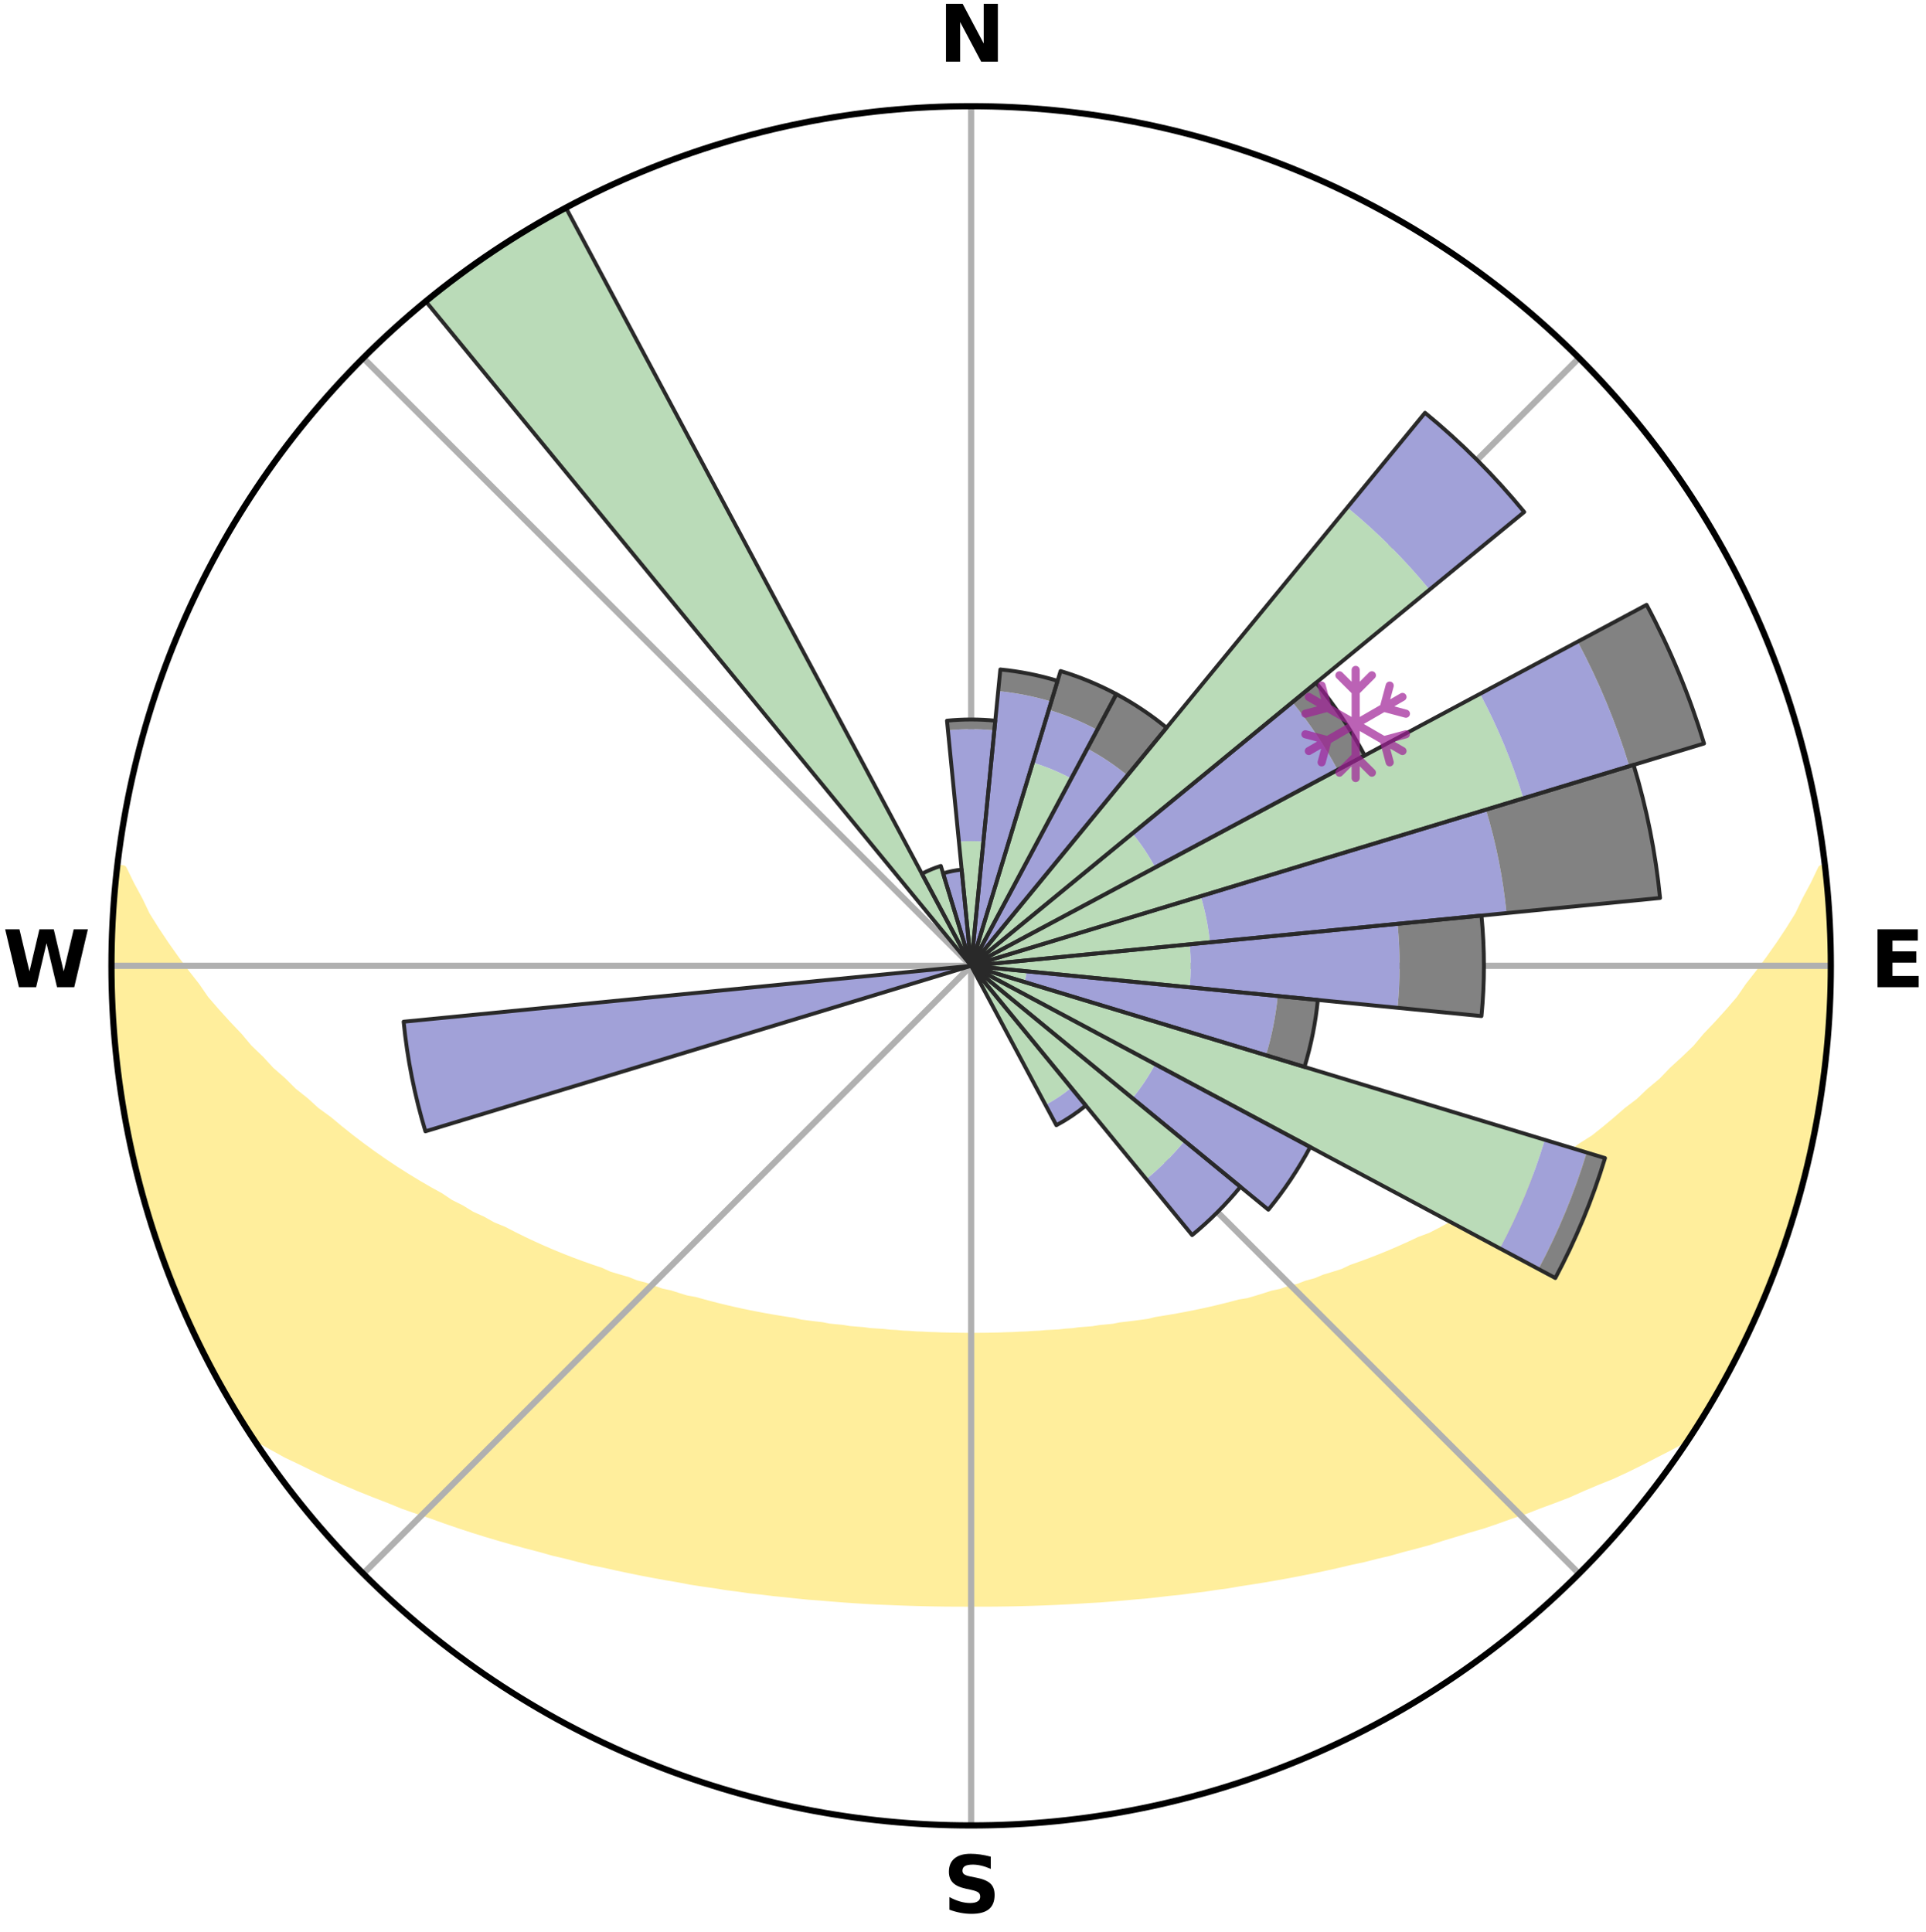 <?xml version="1.0" encoding="utf-8" standalone="no"?>
<!DOCTYPE svg PUBLIC "-//W3C//DTD SVG 1.1//EN"
  "http://www.w3.org/Graphics/SVG/1.1/DTD/svg11.dtd">
<svg xmlns:xlink="http://www.w3.org/1999/xlink" width="248.41pt" height="249.158pt" viewBox="0 0 248.41 249.158" xmlns="http://www.w3.org/2000/svg" version="1.1">
 <title>Ski Rose for West Mountain Ski Resort</title>
 <defs>
  <style type="text/css">*{stroke-linejoin: round; stroke-linecap: butt}</style>
 </defs>
 <g id="figure_1">
  <g id="patch_1">
   <path d="M 0 249.158 
L 248.41 249.158 
L 248.41 0 
L 0 0 
z
" style="fill: #ffffff"/>
  </g>
  <g id="axes_1">
   <g id="patch_2">
    <path d="M 236.135 124.579 
C 236.135 110.018 233.267 95.599 227.695 82.147 
C 222.122 68.695 213.955 56.471 203.659 46.175 
C 193.363 35.879 181.139 27.711 167.687 22.139 
C 154.235 16.567 139.815 13.699 125.255 13.699 
C 110.694 13.699 96.275 16.567 82.823 22.139 
C 69.371 27.711 57.147 35.879 46.851 46.175 
C 36.555 56.471 28.387 68.695 22.815 82.147 
C 17.243 95.599 14.375 110.018 14.375 124.579 
C 14.375 139.14 17.243 153.559 22.815 167.011 
C 28.387 180.463 36.555 192.687 46.851 202.983 
C 57.147 213.279 69.371 221.447 82.823 227.019 
C 96.275 232.591 110.694 235.459 125.255 235.459 
C 139.815 235.459 154.235 232.591 167.687 227.019 
C 181.139 221.447 193.363 213.279 203.659 202.983 
C 213.955 192.687 222.122 180.463 227.695 167.011 
C 233.267 153.559 236.135 139.14 236.135 124.579 
M 125.255 124.579 
C 125.255 124.579 125.255 124.579 125.255 124.579 
C 125.255 124.579 125.255 124.579 125.255 124.579 
C 125.255 124.579 125.255 124.579 125.255 124.579 
C 125.255 124.579 125.255 124.579 125.255 124.579 
C 125.255 124.579 125.255 124.579 125.255 124.579 
C 125.255 124.579 125.255 124.579 125.255 124.579 
C 125.255 124.579 125.255 124.579 125.255 124.579 
C 125.255 124.579 125.255 124.579 125.255 124.579 
C 125.255 124.579 125.255 124.579 125.255 124.579 
C 125.255 124.579 125.255 124.579 125.255 124.579 
C 125.255 124.579 125.255 124.579 125.255 124.579 
C 125.255 124.579 125.255 124.579 125.255 124.579 
C 125.255 124.579 125.255 124.579 125.255 124.579 
C 125.255 124.579 125.255 124.579 125.255 124.579 
C 125.255 124.579 125.255 124.579 125.255 124.579 
C 125.255 124.579 125.255 124.579 125.255 124.579 
z
" style="fill: #ffffff"/>
   </g>
   <g id="PolyCollection_1">
    <defs>
     <path id="m5a082d576b" d="M 235.338 -137.121 
L 234.964 -137.079 
L 233.993 -135.049 
L 232.926 -133.053 
L 231.998 -131.108 
L 230.802 -129.187 
L 229.557 -127.31 
L 228.269 -125.478 
L 226.943 -123.692 
L 225.582 -121.952 
L 224.411 -120.25 
L 222.99 -118.601 
L 221.541 -117.001 
L 220.067 -115.45 
L 218.791 -113.922 
L 217.272 -112.465 
L 215.734 -111.057 
L 214.396 -109.662 
L 212.824 -108.349 
L 211.452 -107.042 
L 209.852 -105.824 
L 208.453 -104.605 
L 207.042 -103.428 
L 205.619 -102.292 
L 203.981 -101.259 
L 202.543 -100.21 
L 201.097 -99.202 
L 199.647 -98.236 
L 198.192 -97.309 
L 196.734 -96.423 
L 195.466 -95.497 
L 194.003 -94.686 
L 192.542 -93.915 
L 191.265 -93.094 
L 189.806 -92.395 
L 188.528 -91.641 
L 187.076 -91.013 
L 185.8 -90.324 
L 184.525 -89.666 
L 183.09 -89.137 
L 181.824 -88.54 
L 180.562 -87.972 
L 179.304 -87.432 
L 178.052 -86.919 
L 176.806 -86.434 
L 175.566 -85.974 
L 174.335 -85.539 
L 173.244 -85.02 
L 172.026 -84.633 
L 170.817 -84.269 
L 169.74 -83.816 
L 168.548 -83.495 
L 167.481 -83.083 
L 166.308 -82.803 
L 165.253 -82.43 
L 164.1 -82.187 
L 163.058 -81.85 
L 162.022 -81.531 
L 160.991 -81.228 
L 159.879 -81.05 
L 158.864 -80.779 
L 157.856 -80.522 
L 156.854 -80.279 
L 155.858 -80.051 
L 154.87 -79.835 
L 153.889 -79.632 
L 152.915 -79.441 
L 151.949 -79.262 
L 150.989 -79.093 
L 150.038 -78.935 
L 149.093 -78.786 
L 148.2 -78.558 
L 147.267 -78.43 
L 146.341 -78.309 
L 145.422 -78.197 
L 144.511 -78.091 
L 143.636 -77.917 
L 142.735 -77.827 
L 141.841 -77.743 
L 140.975 -77.597 
L 140.091 -77.526 
L 139.212 -77.46 
L 138.355 -77.34 
L 137.486 -77.285 
L 136.634 -77.183 
L 135.772 -77.138 
L 134.916 -77.095 
L 134.07 -77.016 
L 133.22 -76.981 
L 132.378 -76.917 
L 131.533 -76.891 
L 130.694 -76.841 
L 129.853 -76.821 
L 129.016 -76.786 
L 128.179 -76.772 
L 127.343 -76.751 
L 126.507 -76.743 
L 125.672 -76.736 
L 124.837 -76.737 
L 124.002 -76.745 
L 123.167 -76.762 
L 122.331 -76.776 
L 121.494 -76.791 
L 120.657 -76.828 
L 119.817 -76.849 
L 118.978 -76.899 
L 118.133 -76.928 
L 117.292 -76.993 
L 116.442 -77.028 
L 115.597 -77.109 
L 114.741 -77.153 
L 113.892 -77.249 
L 113.028 -77.302 
L 112.16 -77.359 
L 111.303 -77.479 
L 110.426 -77.547 
L 109.542 -77.619 
L 108.677 -77.765 
L 107.784 -77.85 
L 106.884 -77.941 
L 106.009 -78.117 
L 105.099 -78.223 
L 104.181 -78.337 
L 103.256 -78.458 
L 102.368 -78.676 
L 101.432 -78.816 
L 100.489 -78.966 
L 99.538 -79.125 
L 98.58 -79.294 
L 97.615 -79.474 
L 96.642 -79.666 
L 95.662 -79.869 
L 94.675 -80.085 
L 93.681 -80.315 
L 92.681 -80.558 
L 91.673 -80.815 
L 90.66 -81.087 
L 89.64 -81.375 
L 88.52 -81.569 
L 87.485 -81.888 
L 86.445 -82.225 
L 85.294 -82.469 
L 84.24 -82.842 
L 83.182 -83.234 
L 82.003 -83.534 
L 80.933 -83.966 
L 79.737 -84.308 
L 78.53 -84.672 
L 77.446 -85.168 
L 76.224 -85.578 
L 74.994 -86.013 
L 73.757 -86.473 
L 72.512 -86.958 
L 71.262 -87.471 
L 70.006 -88.01 
L 68.745 -88.578 
L 67.481 -89.175 
L 66.213 -89.801 
L 64.944 -90.457 
L 63.501 -91.049 
L 62.227 -91.769 
L 60.774 -92.43 
L 59.499 -93.215 
L 58.042 -93.948 
L 56.77 -94.801 
L 55.313 -95.608 
L 53.856 -96.454 
L 52.4 -97.34 
L 50.947 -98.265 
L 49.499 -99.231 
L 48.055 -100.238 
L 46.619 -101.286 
L 45.191 -102.375 
L 43.772 -103.506 
L 42.365 -104.679 
L 40.756 -105.846 
L 39.373 -107.106 
L 37.789 -108.368 
L 36.436 -109.716 
L 34.883 -111.073 
L 33.567 -112.508 
L 32.052 -113.96 
L 30.778 -115.482 
L 29.307 -117.028 
L 27.861 -118.622 
L 26.442 -120.265 
L 25.274 -121.961 
L 23.915 -123.695 
L 22.59 -125.475 
L 21.303 -127.301 
L 20.057 -129.172 
L 18.858 -131.087 
L 17.927 -133.026 
L 16.85 -135.017 
L 15.863 -137.043 
L 15.111 -137.128 
L 15.111 -137.128 
L 14.995 -135.196 
L 14.759 -133.275 
L 14.59 -131.348 
L 14.607 -129.41 
L 14.469 -127.48 
L 14.399 -125.546 
L 14.476 -123.612 
L 14.434 -121.677 
L 14.65 -119.75 
L 14.672 -117.816 
L 14.725 -115.88 
L 14.994 -113.962 
L 15.108 -112.029 
L 15.436 -110.121 
L 15.61 -108.193 
L 16.047 -106.304 
L 16.282 -104.382 
L 16.729 -102.499 
L 17.026 -100.585 
L 17.531 -98.717 
L 17.944 -96.827 
L 18.452 -94.96 
L 19.045 -93.118 
L 19.553 -91.251 
L 20.147 -89.411 
L 20.769 -87.579 
L 21.479 -85.779 
L 22.114 -83.951 
L 22.827 -82.152 
L 23.573 -80.366 
L 24.407 -78.62 
L 25.223 -76.866 
L 26.034 -75.11 
L 26.938 -73.399 
L 27.889 -71.714 
L 28.77 -69.991 
L 29.746 -68.32 
L 30.762 -66.674 
L 31.744 -65.006 
L 33.215 -63.659 
L 35.101 -62.618 
L 36.95 -61.592 
L 38.888 -60.671 
L 40.767 -59.749 
L 42.649 -58.871 
L 44.533 -58.037 
L 46.413 -57.242 
L 48.29 -56.486 
L 50.159 -55.767 
L 51.963 -55.028 
L 53.819 -54.379 
L 55.664 -53.763 
L 57.446 -53.123 
L 59.22 -52.514 
L 60.985 -51.935 
L 62.742 -51.386 
L 64.489 -50.864 
L 66.225 -50.369 
L 67.952 -49.9 
L 69.667 -49.456 
L 71.333 -48.984 
L 73.027 -48.588 
L 74.675 -48.161 
L 76.314 -47.758 
L 77.976 -47.426 
L 79.595 -47.063 
L 81.206 -46.723 
L 82.807 -46.399 
L 84.399 -46.096 
L 85.981 -45.808 
L 87.555 -45.54 
L 89.1 -45.244 
L 90.655 -45.006 
L 92.203 -44.785 
L 93.726 -44.539 
L 95.256 -44.344 
L 96.765 -44.128 
L 98.281 -43.962 
L 99.777 -43.774 
L 101.276 -43.629 
L 102.76 -43.467 
L 104.239 -43.317 
L 105.72 -43.209 
L 107.188 -43.083 
L 108.651 -42.968 
L 110.11 -42.866 
L 111.565 -42.774 
L 113.017 -42.694 
L 114.467 -42.637 
L 115.912 -42.576 
L 117.354 -42.524 
L 118.794 -42.483 
L 120.232 -42.451 
L 121.668 -42.429 
L 123.103 -42.417 
L 124.538 -42.414 
L 125.972 -42.415 
L 127.406 -42.417 
L 128.842 -42.429 
L 130.278 -42.45 
L 131.716 -42.481 
L 133.156 -42.522 
L 134.598 -42.573 
L 136.043 -42.634 
L 137.491 -42.705 
L 138.942 -42.787 
L 140.397 -42.879 
L 141.861 -42.959 
L 143.324 -43.072 
L 144.793 -43.198 
L 146.266 -43.335 
L 147.752 -43.458 
L 149.236 -43.62 
L 150.726 -43.795 
L 152.234 -43.948 
L 153.736 -44.151 
L 155.258 -44.332 
L 156.774 -44.564 
L 158.313 -44.77 
L 159.843 -45.033 
L 161.397 -45.272 
L 162.963 -45.523 
L 164.536 -45.794 
L 166.12 -46.078 
L 167.711 -46.384 
L 169.314 -46.704 
L 170.925 -47.047 
L 172.546 -47.407 
L 174.174 -47.791 
L 175.846 -48.144 
L 177.496 -48.568 
L 179.191 -48.964 
L 180.856 -49.439 
L 182.572 -49.882 
L 184.299 -50.351 
L 185.992 -50.899 
L 187.738 -51.421 
L 189.493 -51.971 
L 191.307 -52.496 
L 193.082 -53.104 
L 194.864 -53.744 
L 196.712 -54.358 
L 198.509 -55.063 
L 200.371 -55.748 
L 202.243 -56.466 
L 204.056 -57.277 
L 205.934 -58.072 
L 207.883 -58.854 
L 209.768 -59.73 
L 211.645 -60.654 
L 213.515 -61.624 
L 215.434 -62.601 
L 217.32 -63.643 
L 218.769 -65.004 
L 219.794 -66.646 
L 220.776 -68.313 
L 221.725 -69.999 
L 222.67 -71.687 
L 223.571 -73.399 
L 224.435 -75.129 
L 225.321 -76.85 
L 226.151 -78.598 
L 226.935 -80.367 
L 227.661 -82.161 
L 228.336 -83.974 
L 229.084 -85.759 
L 229.764 -87.57 
L 230.336 -89.419 
L 230.975 -91.246 
L 231.568 -93.088 
L 232.031 -94.968 
L 232.525 -96.837 
L 232.976 -98.718 
L 233.487 -100.585 
L 233.855 -102.484 
L 234.244 -104.379 
L 234.522 -106.294 
L 234.883 -108.195 
L 235.135 -110.113 
L 235.289 -112.042 
L 235.541 -113.96 
L 235.758 -115.882 
L 235.844 -117.815 
L 235.99 -119.744 
L 235.998 -121.679 
L 236.073 -123.612 
L 236.114 -125.547 
L 236.015 -127.479 
L 236.028 -129.416 
L 235.82 -131.342 
L 235.768 -133.277 
L 235.497 -135.194 
L 235.338 -137.121 
z
" style="stroke: #ffee9c"/>
    </defs>
    <g clip-path="url(#p7934c47ef4)">
     <use xlink:href="#m5a082d576b" x="0" y="249.158" style="fill: #ffee9c; stroke: #ffee9c"/>
    </g>
   </g>
   <g id="matplotlib.axis_1">
    <g id="xtick_1">
     <g id="line2d_1">
      <path d="M 125.255 124.579 
L 125.255 13.699 
" clip-path="url(#p7934c47ef4)" style="fill: none; stroke: #b0b0b0; stroke-width: 0.8; stroke-linecap: square"/>
     </g>
     <g id="text_1">
      <!-- N -->
      <g transform="translate(121.07 7.958) scale(0.1 -0.1)">
       <defs>
        <path id="DejaVuSans-Bold-4e" d="M 588 4666 
L 1931 4666 
L 3628 1466 
L 3628 4666 
L 4769 4666 
L 4769 0 
L 3425 0 
L 1728 3200 
L 1728 0 
L 588 0 
L 588 4666 
z
" transform="scale(0.016)"/>
       </defs>
       <use xlink:href="#DejaVuSans-Bold-4e"/>
      </g>
     </g>
    </g>
    <g id="xtick_2">
     <g id="line2d_2">
      <path d="M 125.255 124.579 
L 203.659 46.175 
" clip-path="url(#p7934c47ef4)" style="fill: none; stroke: #b0b0b0; stroke-width: 0.8; stroke-linecap: square"/>
     </g>
    </g>
    <g id="xtick_3">
     <g id="line2d_3">
      <path d="M 125.255 124.579 
L 236.135 124.579 
" clip-path="url(#p7934c47ef4)" style="fill: none; stroke: #b0b0b0; stroke-width: 0.8; stroke-linecap: square"/>
     </g>
     <g id="text_2">
      <!-- E -->
      <g transform="translate(241.219 127.338) scale(0.1 -0.1)">
       <defs>
        <path id="DejaVuSans-Bold-45" d="M 588 4666 
L 3834 4666 
L 3834 3756 
L 1791 3756 
L 1791 2888 
L 3713 2888 
L 3713 1978 
L 1791 1978 
L 1791 909 
L 3903 909 
L 3903 0 
L 588 0 
L 588 4666 
z
" transform="scale(0.016)"/>
       </defs>
       <use xlink:href="#DejaVuSans-Bold-45"/>
      </g>
     </g>
    </g>
    <g id="xtick_4">
     <g id="line2d_4">
      <path d="M 125.255 124.579 
L 203.659 202.983 
" clip-path="url(#p7934c47ef4)" style="fill: none; stroke: #b0b0b0; stroke-width: 0.8; stroke-linecap: square"/>
     </g>
    </g>
    <g id="xtick_5">
     <g id="line2d_5">
      <path d="M 125.255 124.579 
L 125.255 235.459 
" clip-path="url(#p7934c47ef4)" style="fill: none; stroke: #b0b0b0; stroke-width: 0.8; stroke-linecap: square"/>
     </g>
     <g id="text_3">
      <!-- S -->
      <g transform="translate(121.654 246.718) scale(0.1 -0.1)">
       <defs>
        <path id="DejaVuSans-Bold-53" d="M 3834 4519 
L 3834 3531 
Q 3450 3703 3084 3790 
Q 2719 3878 2394 3878 
Q 1963 3878 1756 3759 
Q 1550 3641 1550 3391 
Q 1550 3203 1689 3098 
Q 1828 2994 2194 2919 
L 2706 2816 
Q 3484 2659 3812 2340 
Q 4141 2022 4141 1434 
Q 4141 663 3683 286 
Q 3225 -91 2284 -91 
Q 1841 -91 1394 -6 
Q 947 78 500 244 
L 500 1259 
Q 947 1022 1364 901 
Q 1781 781 2169 781 
Q 2563 781 2772 912 
Q 2981 1044 2981 1288 
Q 2981 1506 2839 1625 
Q 2697 1744 2272 1838 
L 1806 1941 
Q 1106 2091 782 2419 
Q 459 2747 459 3303 
Q 459 4000 909 4375 
Q 1359 4750 2203 4750 
Q 2588 4750 2994 4692 
Q 3400 4634 3834 4519 
z
" transform="scale(0.016)"/>
       </defs>
       <use xlink:href="#DejaVuSans-Bold-53"/>
      </g>
     </g>
    </g>
    <g id="xtick_6">
     <g id="line2d_6">
      <path d="M 125.255 124.579 
L 46.851 202.983 
" clip-path="url(#p7934c47ef4)" style="fill: none; stroke: #b0b0b0; stroke-width: 0.8; stroke-linecap: square"/>
     </g>
    </g>
    <g id="xtick_7">
     <g id="line2d_7">
      <path d="M 125.255 124.579 
L 14.375 124.579 
" clip-path="url(#p7934c47ef4)" style="fill: none; stroke: #b0b0b0; stroke-width: 0.8; stroke-linecap: square"/>
     </g>
     <g id="text_4">
      <!-- W -->
      <g transform="translate(0.36 127.338) scale(0.1 -0.1)">
       <defs>
        <path id="DejaVuSans-Bold-57" d="M 191 4666 
L 1344 4666 
L 2150 1275 
L 2950 4666 
L 4109 4666 
L 4909 1275 
L 5716 4666 
L 6859 4666 
L 5759 0 
L 4372 0 
L 3525 3547 
L 2688 0 
L 1300 0 
L 191 4666 
z
" transform="scale(0.016)"/>
       </defs>
       <use xlink:href="#DejaVuSans-Bold-57"/>
      </g>
     </g>
    </g>
    <g id="xtick_8">
     <g id="line2d_8">
      <path d="M 125.255 124.579 
L 46.851 46.175 
" clip-path="url(#p7934c47ef4)" style="fill: none; stroke: #b0b0b0; stroke-width: 0.8; stroke-linecap: square"/>
     </g>
    </g>
   </g>
   <g id="matplotlib.axis_2"/>
   <g id="patch_3">
    <path d="M 125.255 124.579 
C 125.255 124.579 125.255 124.579 125.255 124.579 
C 125.255 124.579 125.255 124.579 125.255 124.579 
L 125.255 124.579 
C 125.255 124.579 125.255 124.579 125.255 124.579 
C 125.255 124.579 125.255 124.579 125.255 124.579 
z
" clip-path="url(#p7934c47ef4)" style="fill: #d9d9d9"/>
   </g>
   <g id="patch_4">
    <path d="M 125.255 124.579 
C 125.255 124.579 125.255 124.579 125.255 124.579 
C 125.255 124.579 125.255 124.579 125.255 124.579 
L 125.255 124.579 
C 125.255 124.579 125.255 124.579 125.255 124.579 
C 125.255 124.579 125.255 124.579 125.255 124.579 
z
" clip-path="url(#p7934c47ef4)" style="fill: #d9d9d9"/>
   </g>
   <g id="patch_5">
    <path d="M 125.255 124.579 
C 125.255 124.579 125.255 124.579 125.255 124.579 
C 125.255 124.579 125.255 124.579 125.255 124.579 
L 125.255 124.579 
C 125.255 124.579 125.255 124.579 125.255 124.579 
C 125.255 124.579 125.255 124.579 125.255 124.579 
z
" clip-path="url(#p7934c47ef4)" style="fill: #d9d9d9"/>
   </g>
   <g id="patch_6">
    <path d="M 125.255 124.579 
C 125.255 124.579 125.255 124.579 125.255 124.579 
C 125.255 124.579 125.255 124.579 125.255 124.579 
L 125.255 124.579 
C 125.255 124.579 125.255 124.579 125.255 124.579 
C 125.255 124.579 125.255 124.579 125.255 124.579 
z
" clip-path="url(#p7934c47ef4)" style="fill: #d9d9d9"/>
   </g>
   <g id="patch_7">
    <path d="M 125.255 124.579 
C 125.255 124.579 125.255 124.579 125.255 124.579 
C 125.255 124.579 125.255 124.579 125.255 124.579 
L 125.255 124.579 
C 125.255 124.579 125.255 124.579 125.255 124.579 
C 125.255 124.579 125.255 124.579 125.255 124.579 
z
" clip-path="url(#p7934c47ef4)" style="fill: #d9d9d9"/>
   </g>
   <g id="patch_8">
    <path d="M 125.255 124.579 
C 125.255 124.579 125.255 124.579 125.255 124.579 
C 125.255 124.579 125.255 124.579 125.255 124.579 
L 125.255 124.579 
C 125.255 124.579 125.255 124.579 125.255 124.579 
C 125.255 124.579 125.255 124.579 125.255 124.579 
z
" clip-path="url(#p7934c47ef4)" style="fill: #d9d9d9"/>
   </g>
   <g id="patch_9">
    <path d="M 125.255 124.579 
C 125.255 124.579 125.255 124.579 125.255 124.579 
C 125.255 124.579 125.255 124.579 125.255 124.579 
L 125.255 124.579 
C 125.255 124.579 125.255 124.579 125.255 124.579 
C 125.255 124.579 125.255 124.579 125.255 124.579 
z
" clip-path="url(#p7934c47ef4)" style="fill: #d9d9d9"/>
   </g>
   <g id="patch_10">
    <path d="M 125.255 124.579 
C 125.255 124.579 125.255 124.579 125.255 124.579 
C 125.255 124.579 125.255 124.579 125.255 124.579 
L 125.255 124.579 
C 125.255 124.579 125.255 124.579 125.255 124.579 
C 125.255 124.579 125.255 124.579 125.255 124.579 
z
" clip-path="url(#p7934c47ef4)" style="fill: #d9d9d9"/>
   </g>
   <g id="patch_11">
    <path d="M 125.255 124.579 
C 125.255 124.579 125.255 124.579 125.255 124.579 
C 125.255 124.579 125.255 124.579 125.255 124.579 
L 125.255 124.579 
C 125.255 124.579 125.255 124.579 125.255 124.579 
C 125.255 124.579 125.255 124.579 125.255 124.579 
z
" clip-path="url(#p7934c47ef4)" style="fill: #d9d9d9"/>
   </g>
   <g id="patch_12">
    <path d="M 125.255 124.579 
C 125.255 124.579 125.255 124.579 125.255 124.579 
C 125.255 124.579 125.255 124.579 125.255 124.579 
L 125.255 124.579 
C 125.255 124.579 125.255 124.579 125.255 124.579 
C 125.255 124.579 125.255 124.579 125.255 124.579 
z
" clip-path="url(#p7934c47ef4)" style="fill: #d9d9d9"/>
   </g>
   <g id="patch_13">
    <path d="M 125.255 124.579 
C 125.255 124.579 125.255 124.579 125.255 124.579 
C 125.255 124.579 125.255 124.579 125.255 124.579 
L 125.255 124.579 
C 125.255 124.579 125.255 124.579 125.255 124.579 
C 125.255 124.579 125.255 124.579 125.255 124.579 
z
" clip-path="url(#p7934c47ef4)" style="fill: #d9d9d9"/>
   </g>
   <g id="patch_14">
    <path d="M 125.255 124.579 
C 125.255 124.579 125.255 124.579 125.255 124.579 
C 125.255 124.579 125.255 124.579 125.255 124.579 
L 125.255 124.579 
C 125.255 124.579 125.255 124.579 125.255 124.579 
C 125.255 124.579 125.255 124.579 125.255 124.579 
z
" clip-path="url(#p7934c47ef4)" style="fill: #d9d9d9"/>
   </g>
   <g id="patch_15">
    <path d="M 125.255 124.579 
C 125.255 124.579 125.255 124.579 125.255 124.579 
C 125.255 124.579 125.255 124.579 125.255 124.579 
L 125.255 124.579 
C 125.255 124.579 125.255 124.579 125.255 124.579 
C 125.255 124.579 125.255 124.579 125.255 124.579 
z
" clip-path="url(#p7934c47ef4)" style="fill: #d9d9d9"/>
   </g>
   <g id="patch_16">
    <path d="M 125.255 124.579 
C 125.255 124.579 125.255 124.579 125.255 124.579 
C 125.255 124.579 125.255 124.579 125.255 124.579 
L 125.255 124.579 
C 125.255 124.579 125.255 124.579 125.255 124.579 
C 125.255 124.579 125.255 124.579 125.255 124.579 
z
" clip-path="url(#p7934c47ef4)" style="fill: #d9d9d9"/>
   </g>
   <g id="patch_17">
    <path d="M 125.255 124.579 
C 125.255 124.579 125.255 124.579 125.255 124.579 
C 125.255 124.579 125.255 124.579 125.255 124.579 
L 125.255 124.579 
C 125.255 124.579 125.255 124.579 125.255 124.579 
C 125.255 124.579 125.255 124.579 125.255 124.579 
z
" clip-path="url(#p7934c47ef4)" style="fill: #d9d9d9"/>
   </g>
   <g id="patch_18">
    <path d="M 125.255 124.579 
C 125.255 124.579 125.255 124.579 125.255 124.579 
C 125.255 124.579 125.255 124.579 125.255 124.579 
L 125.255 124.579 
C 125.255 124.579 125.255 124.579 125.255 124.579 
C 125.255 124.579 125.255 124.579 125.255 124.579 
z
" clip-path="url(#p7934c47ef4)" style="fill: #d9d9d9"/>
   </g>
   <g id="patch_19">
    <path d="M 125.255 124.579 
C 125.255 124.579 125.255 124.579 125.255 124.579 
C 125.255 124.579 125.255 124.579 125.255 124.579 
L 125.255 124.579 
C 125.255 124.579 125.255 124.579 125.255 124.579 
C 125.255 124.579 125.255 124.579 125.255 124.579 
z
" clip-path="url(#p7934c47ef4)" style="fill: #d9d9d9"/>
   </g>
   <g id="patch_20">
    <path d="M 125.255 124.579 
C 125.255 124.579 125.255 124.579 125.255 124.579 
C 125.255 124.579 125.255 124.579 125.255 124.579 
L 125.255 124.579 
C 125.255 124.579 125.255 124.579 125.255 124.579 
C 125.255 124.579 125.255 124.579 125.255 124.579 
z
" clip-path="url(#p7934c47ef4)" style="fill: #d9d9d9"/>
   </g>
   <g id="patch_21">
    <path d="M 125.255 124.579 
C 125.255 124.579 125.255 124.579 125.255 124.579 
C 125.255 124.579 125.255 124.579 125.255 124.579 
L 125.255 124.579 
C 125.255 124.579 125.255 124.579 125.255 124.579 
C 125.255 124.579 125.255 124.579 125.255 124.579 
z
" clip-path="url(#p7934c47ef4)" style="fill: #d9d9d9"/>
   </g>
   <g id="patch_22">
    <path d="M 125.255 124.579 
C 125.255 124.579 125.255 124.579 125.255 124.579 
C 125.255 124.579 125.255 124.579 125.255 124.579 
L 125.255 124.579 
C 125.255 124.579 125.255 124.579 125.255 124.579 
C 125.255 124.579 125.255 124.579 125.255 124.579 
z
" clip-path="url(#p7934c47ef4)" style="fill: #d9d9d9"/>
   </g>
   <g id="patch_23">
    <path d="M 125.255 124.579 
C 125.255 124.579 125.255 124.579 125.255 124.579 
C 125.255 124.579 125.255 124.579 125.255 124.579 
L 125.255 124.579 
C 125.255 124.579 125.255 124.579 125.255 124.579 
C 125.255 124.579 125.255 124.579 125.255 124.579 
z
" clip-path="url(#p7934c47ef4)" style="fill: #d9d9d9"/>
   </g>
   <g id="patch_24">
    <path d="M 125.255 124.579 
C 125.255 124.579 125.255 124.579 125.255 124.579 
C 125.255 124.579 125.255 124.579 125.255 124.579 
L 125.255 124.579 
C 125.255 124.579 125.255 124.579 125.255 124.579 
C 125.255 124.579 125.255 124.579 125.255 124.579 
z
" clip-path="url(#p7934c47ef4)" style="fill: #d9d9d9"/>
   </g>
   <g id="patch_25">
    <path d="M 125.255 124.579 
C 125.255 124.579 125.255 124.579 125.255 124.579 
C 125.255 124.579 125.255 124.579 125.255 124.579 
L 125.255 124.579 
C 125.255 124.579 125.255 124.579 125.255 124.579 
C 125.255 124.579 125.255 124.579 125.255 124.579 
z
" clip-path="url(#p7934c47ef4)" style="fill: #d9d9d9"/>
   </g>
   <g id="patch_26">
    <path d="M 125.255 124.579 
C 125.255 124.579 125.255 124.579 125.255 124.579 
C 125.255 124.579 125.255 124.579 125.255 124.579 
L 125.255 124.579 
C 125.255 124.579 125.255 124.579 125.255 124.579 
C 125.255 124.579 125.255 124.579 125.255 124.579 
z
" clip-path="url(#p7934c47ef4)" style="fill: #d9d9d9"/>
   </g>
   <g id="patch_27">
    <path d="M 125.255 124.579 
C 125.255 124.579 125.255 124.579 125.255 124.579 
C 125.255 124.579 125.255 124.579 125.255 124.579 
L 125.255 124.579 
C 125.255 124.579 125.255 124.579 125.255 124.579 
C 125.255 124.579 125.255 124.579 125.255 124.579 
z
" clip-path="url(#p7934c47ef4)" style="fill: #d9d9d9"/>
   </g>
   <g id="patch_28">
    <path d="M 125.255 124.579 
C 125.255 124.579 125.255 124.579 125.255 124.579 
C 125.255 124.579 125.255 124.579 125.255 124.579 
L 125.255 124.579 
C 125.255 124.579 125.255 124.579 125.255 124.579 
C 125.255 124.579 125.255 124.579 125.255 124.579 
z
" clip-path="url(#p7934c47ef4)" style="fill: #d9d9d9"/>
   </g>
   <g id="patch_29">
    <path d="M 125.255 124.579 
C 125.255 124.579 125.255 124.579 125.255 124.579 
C 125.255 124.579 125.255 124.579 125.255 124.579 
L 125.255 124.579 
C 125.255 124.579 125.255 124.579 125.255 124.579 
C 125.255 124.579 125.255 124.579 125.255 124.579 
z
" clip-path="url(#p7934c47ef4)" style="fill: #d9d9d9"/>
   </g>
   <g id="patch_30">
    <path d="M 125.255 124.579 
C 125.255 124.579 125.255 124.579 125.255 124.579 
C 125.255 124.579 125.255 124.579 125.255 124.579 
L 125.255 124.579 
C 125.255 124.579 125.255 124.579 125.255 124.579 
C 125.255 124.579 125.255 124.579 125.255 124.579 
z
" clip-path="url(#p7934c47ef4)" style="fill: #d9d9d9"/>
   </g>
   <g id="patch_31">
    <path d="M 125.255 124.579 
C 125.255 124.579 125.255 124.579 125.255 124.579 
C 125.255 124.579 125.255 124.579 125.255 124.579 
L 125.255 124.579 
C 125.255 124.579 125.255 124.579 125.255 124.579 
C 125.255 124.579 125.255 124.579 125.255 124.579 
z
" clip-path="url(#p7934c47ef4)" style="fill: #d9d9d9"/>
   </g>
   <g id="patch_32">
    <path d="M 125.255 124.579 
C 125.255 124.579 125.255 124.579 125.255 124.579 
C 125.255 124.579 125.255 124.579 125.255 124.579 
L 125.255 124.579 
C 125.255 124.579 125.255 124.579 125.255 124.579 
C 125.255 124.579 125.255 124.579 125.255 124.579 
z
" clip-path="url(#p7934c47ef4)" style="fill: #d9d9d9"/>
   </g>
   <g id="patch_33">
    <path d="M 125.255 124.579 
C 125.255 124.579 125.255 124.579 125.255 124.579 
C 125.255 124.579 125.255 124.579 125.255 124.579 
L 125.255 124.579 
C 125.255 124.579 125.255 124.579 125.255 124.579 
C 125.255 124.579 125.255 124.579 125.255 124.579 
z
" clip-path="url(#p7934c47ef4)" style="fill: #d9d9d9"/>
   </g>
   <g id="patch_34">
    <path d="M 125.255 124.579 
C 125.255 124.579 125.255 124.579 125.255 124.579 
C 125.255 124.579 125.255 124.579 125.255 124.579 
L 125.255 124.579 
C 125.255 124.579 125.255 124.579 125.255 124.579 
C 125.255 124.579 125.255 124.579 125.255 124.579 
z
" clip-path="url(#p7934c47ef4)" style="fill: #d9d9d9"/>
   </g>
   <g id="patch_35">
    <path d="M 125.255 124.579 
C 125.255 124.579 125.255 124.579 125.255 124.579 
C 125.255 124.579 125.255 124.579 125.255 124.579 
L 126.832 108.568 
C 126.308 108.517 125.781 108.491 125.255 108.491 
C 124.728 108.491 124.202 108.517 123.678 108.568 
z
" clip-path="url(#p7934c47ef4)" style="fill: #badbb8"/>
   </g>
   <g id="patch_36">
    <path d="M 125.255 124.579 
C 125.255 124.579 125.255 124.579 125.255 124.579 
C 125.255 124.579 125.255 124.579 125.255 124.579 
L 125.255 124.579 
C 125.255 124.579 125.255 124.579 125.255 124.579 
C 125.255 124.579 125.255 124.579 125.255 124.579 
z
" clip-path="url(#p7934c47ef4)" style="fill: #badbb8"/>
   </g>
   <g id="patch_37">
    <path d="M 125.255 124.579 
C 125.255 124.579 125.255 124.579 125.255 124.579 
C 125.255 124.579 125.255 124.579 125.255 124.579 
L 138.17 100.417 
C 137.379 99.994 136.568 99.611 135.739 99.267 
C 134.911 98.924 134.066 98.622 133.208 98.362 
z
" clip-path="url(#p7934c47ef4)" style="fill: #badbb8"/>
   </g>
   <g id="patch_38">
    <path d="M 125.255 124.579 
C 125.255 124.579 125.255 124.579 125.255 124.579 
C 125.255 124.579 125.255 124.579 125.255 124.579 
L 125.255 124.579 
C 125.255 124.579 125.255 124.579 125.255 124.579 
C 125.255 124.579 125.255 124.579 125.255 124.579 
z
" clip-path="url(#p7934c47ef4)" style="fill: #badbb8"/>
   </g>
   <g id="patch_39">
    <path d="M 125.255 124.579 
C 125.255 124.579 125.255 124.579 125.255 124.579 
C 125.255 124.579 125.255 124.579 125.255 124.579 
L 184.376 76.059 
C 182.788 74.124 181.106 72.268 179.336 70.498 
C 177.566 68.728 175.71 67.046 173.775 65.457 
z
" clip-path="url(#p7934c47ef4)" style="fill: #badbb8"/>
   </g>
   <g id="patch_40">
    <path d="M 125.255 124.579 
C 125.255 124.579 125.255 124.579 125.255 124.579 
C 125.255 124.579 125.255 124.579 125.255 124.579 
L 148.997 111.889 
C 148.581 111.112 148.128 110.355 147.639 109.623 
C 147.149 108.89 146.624 108.182 146.065 107.501 
z
" clip-path="url(#p7934c47ef4)" style="fill: #badbb8"/>
   </g>
   <g id="patch_41">
    <path d="M 125.255 124.579 
C 125.255 124.579 125.255 124.579 125.255 124.579 
C 125.255 124.579 125.255 124.579 125.255 124.579 
L 196.474 102.975 
C 195.767 100.644 194.946 98.349 194.014 96.098 
C 193.081 93.848 192.039 91.644 190.891 89.496 
z
" clip-path="url(#p7934c47ef4)" style="fill: #badbb8"/>
   </g>
   <g id="patch_42">
    <path d="M 125.255 124.579 
C 125.255 124.579 125.255 124.579 125.255 124.579 
C 125.255 124.579 125.255 124.579 125.255 124.579 
L 156.052 121.546 
C 155.953 120.538 155.804 119.535 155.606 118.542 
C 155.409 117.548 155.163 116.565 154.869 115.596 
z
" clip-path="url(#p7934c47ef4)" style="fill: #badbb8"/>
   </g>
   <g id="patch_43">
    <path d="M 125.255 124.579 
C 125.255 124.579 125.255 124.579 125.255 124.579 
C 125.255 124.579 125.255 124.579 125.255 124.579 
L 153.445 127.356 
C 153.535 126.433 153.581 125.506 153.581 124.579 
C 153.581 123.652 153.535 122.725 153.445 121.803 
z
" clip-path="url(#p7934c47ef4)" style="fill: #badbb8"/>
   </g>
   <g id="patch_44">
    <path d="M 125.255 124.579 
C 125.255 124.579 125.255 124.579 125.255 124.579 
C 125.255 124.579 125.255 124.579 125.255 124.579 
L 132.14 126.668 
C 132.208 126.442 132.265 126.214 132.311 125.983 
C 132.357 125.752 132.392 125.519 132.415 125.284 
z
" clip-path="url(#p7934c47ef4)" style="fill: #badbb8"/>
   </g>
   <g id="patch_45">
    <path d="M 125.255 124.579 
C 125.255 124.579 125.255 124.579 125.255 124.579 
C 125.255 124.579 125.255 124.579 125.255 124.579 
L 193.448 161.029 
C 194.641 158.797 195.724 156.508 196.693 154.17 
C 197.661 151.831 198.514 149.447 199.249 147.025 
z
" clip-path="url(#p7934c47ef4)" style="fill: #badbb8"/>
   </g>
   <g id="patch_46">
    <path d="M 125.255 124.579 
C 125.255 124.579 125.255 124.579 125.255 124.579 
C 125.255 124.579 125.255 124.579 125.255 124.579 
L 146.065 141.657 
C 146.624 140.976 147.149 140.268 147.639 139.535 
C 148.128 138.803 148.581 138.046 148.997 137.269 
z
" clip-path="url(#p7934c47ef4)" style="fill: #badbb8"/>
   </g>
   <g id="patch_47">
    <path d="M 125.255 124.579 
C 125.255 124.579 125.255 124.579 125.255 124.579 
C 125.255 124.579 125.255 124.579 125.255 124.579 
L 147.847 152.108 
C 148.748 151.369 149.613 150.585 150.437 149.761 
C 151.261 148.937 152.044 148.073 152.784 147.171 
z
" clip-path="url(#p7934c47ef4)" style="fill: #badbb8"/>
   </g>
   <g id="patch_48">
    <path d="M 125.255 124.579 
C 125.255 124.579 125.255 124.579 125.255 124.579 
C 125.255 124.579 125.255 124.579 125.255 124.579 
L 134.848 142.526 
C 135.435 142.212 136.007 141.87 136.561 141.5 
C 137.115 141.129 137.65 140.732 138.165 140.31 
z
" clip-path="url(#p7934c47ef4)" style="fill: #badbb8"/>
   </g>
   <g id="patch_49">
    <path d="M 125.255 124.579 
C 125.255 124.579 125.255 124.579 125.255 124.579 
C 125.255 124.579 125.255 124.579 125.255 124.579 
L 125.255 124.579 
C 125.255 124.579 125.255 124.579 125.255 124.579 
C 125.255 124.579 125.255 124.579 125.255 124.579 
z
" clip-path="url(#p7934c47ef4)" style="fill: #badbb8"/>
   </g>
   <g id="patch_50">
    <path d="M 125.255 124.579 
C 125.255 124.579 125.255 124.579 125.255 124.579 
C 125.255 124.579 125.255 124.579 125.255 124.579 
L 125.255 124.579 
C 125.255 124.579 125.255 124.579 125.255 124.579 
C 125.255 124.579 125.255 124.579 125.255 124.579 
z
" clip-path="url(#p7934c47ef4)" style="fill: #badbb8"/>
   </g>
   <g id="patch_51">
    <path d="M 125.255 124.579 
C 125.255 124.579 125.255 124.579 125.255 124.579 
C 125.255 124.579 125.255 124.579 125.255 124.579 
L 125.255 124.579 
C 125.255 124.579 125.255 124.579 125.255 124.579 
C 125.255 124.579 125.255 124.579 125.255 124.579 
z
" clip-path="url(#p7934c47ef4)" style="fill: #badbb8"/>
   </g>
   <g id="patch_52">
    <path d="M 125.255 124.579 
C 125.255 124.579 125.255 124.579 125.255 124.579 
C 125.255 124.579 125.255 124.579 125.255 124.579 
L 125.255 124.579 
C 125.255 124.579 125.255 124.579 125.255 124.579 
C 125.255 124.579 125.255 124.579 125.255 124.579 
z
" clip-path="url(#p7934c47ef4)" style="fill: #badbb8"/>
   </g>
   <g id="patch_53">
    <path d="M 125.255 124.579 
C 125.255 124.579 125.255 124.579 125.255 124.579 
C 125.255 124.579 125.255 124.579 125.255 124.579 
L 125.255 124.579 
C 125.255 124.579 125.255 124.579 125.255 124.579 
C 125.255 124.579 125.255 124.579 125.255 124.579 
z
" clip-path="url(#p7934c47ef4)" style="fill: #badbb8"/>
   </g>
   <g id="patch_54">
    <path d="M 125.255 124.579 
C 125.255 124.579 125.255 124.579 125.255 124.579 
C 125.255 124.579 125.255 124.579 125.255 124.579 
L 125.255 124.579 
C 125.255 124.579 125.255 124.579 125.255 124.579 
C 125.255 124.579 125.255 124.579 125.255 124.579 
z
" clip-path="url(#p7934c47ef4)" style="fill: #badbb8"/>
   </g>
   <g id="patch_55">
    <path d="M 125.255 124.579 
C 125.255 124.579 125.255 124.579 125.255 124.579 
C 125.255 124.579 125.255 124.579 125.255 124.579 
L 125.255 124.579 
C 125.255 124.579 125.255 124.579 125.255 124.579 
C 125.255 124.579 125.255 124.579 125.255 124.579 
z
" clip-path="url(#p7934c47ef4)" style="fill: #badbb8"/>
   </g>
   <g id="patch_56">
    <path d="M 125.255 124.579 
C 125.255 124.579 125.255 124.579 125.255 124.579 
C 125.255 124.579 125.255 124.579 125.255 124.579 
L 125.255 124.579 
C 125.255 124.579 125.255 124.579 125.255 124.579 
C 125.255 124.579 125.255 124.579 125.255 124.579 
z
" clip-path="url(#p7934c47ef4)" style="fill: #badbb8"/>
   </g>
   <g id="patch_57">
    <path d="M 125.255 124.579 
C 125.255 124.579 125.255 124.579 125.255 124.579 
C 125.255 124.579 125.255 124.579 125.255 124.579 
L 125.255 124.579 
C 125.255 124.579 125.255 124.579 125.255 124.579 
C 125.255 124.579 125.255 124.579 125.255 124.579 
z
" clip-path="url(#p7934c47ef4)" style="fill: #badbb8"/>
   </g>
   <g id="patch_58">
    <path d="M 125.255 124.579 
C 125.255 124.579 125.255 124.579 125.255 124.579 
C 125.255 124.579 125.255 124.579 125.255 124.579 
L 125.255 124.579 
C 125.255 124.579 125.255 124.579 125.255 124.579 
C 125.255 124.579 125.255 124.579 125.255 124.579 
z
" clip-path="url(#p7934c47ef4)" style="fill: #badbb8"/>
   </g>
   <g id="patch_59">
    <path d="M 125.255 124.579 
C 125.255 124.579 125.255 124.579 125.255 124.579 
C 125.255 124.579 125.255 124.579 125.255 124.579 
L 125.255 124.579 
C 125.255 124.579 125.255 124.579 125.255 124.579 
C 125.255 124.579 125.255 124.579 125.255 124.579 
z
" clip-path="url(#p7934c47ef4)" style="fill: #badbb8"/>
   </g>
   <g id="patch_60">
    <path d="M 125.255 124.579 
C 125.255 124.579 125.255 124.579 125.255 124.579 
C 125.255 124.579 125.255 124.579 125.255 124.579 
L 125.255 124.579 
C 125.255 124.579 125.255 124.579 125.255 124.579 
C 125.255 124.579 125.255 124.579 125.255 124.579 
z
" clip-path="url(#p7934c47ef4)" style="fill: #badbb8"/>
   </g>
   <g id="patch_61">
    <path d="M 125.255 124.579 
C 125.255 124.579 125.255 124.579 125.255 124.579 
C 125.255 124.579 125.255 124.579 125.255 124.579 
L 125.255 124.579 
C 125.255 124.579 125.255 124.579 125.255 124.579 
C 125.255 124.579 125.255 124.579 125.255 124.579 
z
" clip-path="url(#p7934c47ef4)" style="fill: #badbb8"/>
   </g>
   <g id="patch_62">
    <path d="M 125.255 124.579 
C 125.255 124.579 125.255 124.579 125.255 124.579 
C 125.255 124.579 125.255 124.579 125.255 124.579 
L 125.255 124.579 
C 125.255 124.579 125.255 124.579 125.255 124.579 
C 125.255 124.579 125.255 124.579 125.255 124.579 
z
" clip-path="url(#p7934c47ef4)" style="fill: #badbb8"/>
   </g>
   <g id="patch_63">
    <path d="M 125.255 124.579 
C 125.255 124.579 125.255 124.579 125.255 124.579 
C 125.255 124.579 125.255 124.579 125.255 124.579 
L 125.255 124.579 
C 125.255 124.579 125.255 124.579 125.255 124.579 
C 125.255 124.579 125.255 124.579 125.255 124.579 
z
" clip-path="url(#p7934c47ef4)" style="fill: #badbb8"/>
   </g>
   <g id="patch_64">
    <path d="M 125.255 124.579 
C 125.255 124.579 125.255 124.579 125.255 124.579 
C 125.255 124.579 125.255 124.579 125.255 124.579 
L 72.986 26.792 
C 69.786 28.502 66.671 30.369 63.653 32.386 
C 60.636 34.402 57.719 36.565 54.913 38.868 
z
" clip-path="url(#p7934c47ef4)" style="fill: #badbb8"/>
   </g>
   <g id="patch_65">
    <path d="M 125.255 124.579 
C 125.255 124.579 125.255 124.579 125.255 124.579 
C 125.255 124.579 125.255 124.579 125.255 124.579 
L 121.348 111.698 
C 120.926 111.826 120.511 111.975 120.104 112.143 
C 119.697 112.312 119.298 112.5 118.91 112.708 
z
" clip-path="url(#p7934c47ef4)" style="fill: #badbb8"/>
   </g>
   <g id="patch_66">
    <path d="M 125.255 124.579 
C 125.255 124.579 125.255 124.579 125.255 124.579 
C 125.255 124.579 125.255 124.579 125.255 124.579 
L 125.255 124.579 
C 125.255 124.579 125.255 124.579 125.255 124.579 
C 125.255 124.579 125.255 124.579 125.255 124.579 
z
" clip-path="url(#p7934c47ef4)" style="fill: #badbb8"/>
   </g>
   <g id="patch_67">
    <path d="M 123.678 108.568 
C 124.202 108.517 124.728 108.491 125.255 108.491 
C 125.781 108.491 126.308 108.517 126.832 108.568 
L 128.247 94.201 
C 127.253 94.103 126.254 94.054 125.255 94.054 
C 124.256 94.054 123.257 94.103 122.263 94.201 
z
" clip-path="url(#p7934c47ef4)" style="fill: #a1a1d8"/>
   </g>
   <g id="patch_68">
    <path d="M 125.255 124.579 
C 125.255 124.579 125.255 124.579 125.255 124.579 
C 125.255 124.579 125.255 124.579 125.255 124.579 
L 135.593 90.5 
C 134.477 90.161 133.346 89.878 132.203 89.651 
C 131.059 89.423 129.906 89.252 128.745 89.138 
z
" clip-path="url(#p7934c47ef4)" style="fill: #a1a1d8"/>
   </g>
   <g id="patch_69">
    <path d="M 133.208 98.362 
C 134.066 98.622 134.911 98.924 135.739 99.267 
C 136.568 99.611 137.379 99.994 138.17 100.417 
L 141.521 94.148 
C 140.524 93.616 139.503 93.133 138.459 92.7 
C 137.416 92.268 136.352 91.887 135.271 91.56 
z
" clip-path="url(#p7934c47ef4)" style="fill: #a1a1d8"/>
   </g>
   <g id="patch_70">
    <path d="M 125.255 124.579 
C 125.255 124.579 125.255 124.579 125.255 124.579 
C 125.255 124.579 125.255 124.579 125.255 124.579 
L 145.411 100.019 
C 144.607 99.36 143.771 98.74 142.906 98.162 
C 142.042 97.584 141.149 97.049 140.232 96.559 
z
" clip-path="url(#p7934c47ef4)" style="fill: #a1a1d8"/>
   </g>
   <g id="patch_71">
    <path d="M 173.775 65.457 
C 175.71 67.046 177.566 68.728 179.336 70.498 
C 181.106 72.268 182.788 74.124 184.376 76.059 
L 196.588 66.038 
C 194.672 63.703 192.642 61.464 190.506 59.328 
C 188.37 57.192 186.131 55.162 183.796 53.246 
z
" clip-path="url(#p7934c47ef4)" style="fill: #a1a1d8"/>
   </g>
   <g id="patch_72">
    <path d="M 146.065 107.501 
C 146.624 108.182 147.149 108.89 147.639 109.623 
C 148.128 110.355 148.581 111.112 148.997 111.889 
L 172.526 99.312 
C 171.699 97.765 170.797 96.259 169.822 94.8 
C 168.847 93.342 167.801 91.932 166.689 90.575 
z
" clip-path="url(#p7934c47ef4)" style="fill: #a1a1d8"/>
   </g>
   <g id="patch_73">
    <path d="M 190.891 89.496 
C 192.039 91.644 193.081 93.848 194.014 96.098 
C 194.946 98.349 195.767 100.644 196.474 102.975 
L 210.139 98.83 
C 209.296 96.051 208.318 93.316 207.207 90.634 
C 206.096 87.951 204.853 85.325 203.485 82.764 
z
" clip-path="url(#p7934c47ef4)" style="fill: #a1a1d8"/>
   </g>
   <g id="patch_74">
    <path d="M 154.869 115.596 
C 155.163 116.565 155.409 117.548 155.606 118.542 
C 155.804 119.535 155.953 120.538 156.052 121.546 
L 194.305 117.778 
C 194.083 115.518 193.749 113.27 193.306 111.043 
C 192.863 108.815 192.311 106.611 191.652 104.438 
z
" clip-path="url(#p7934c47ef4)" style="fill: #a1a1d8"/>
   </g>
   <g id="patch_75">
    <path d="M 153.445 121.803 
C 153.535 122.725 153.581 123.652 153.581 124.579 
C 153.581 125.506 153.535 126.433 153.445 127.356 
L 180.253 129.996 
C 180.431 128.196 180.519 126.388 180.519 124.579 
C 180.519 122.77 180.431 120.962 180.253 119.162 
z
" clip-path="url(#p7934c47ef4)" style="fill: #a1a1d8"/>
   </g>
   <g id="patch_76">
    <path d="M 132.415 125.284 
C 132.392 125.519 132.357 125.752 132.311 125.983 
C 132.265 126.214 132.208 126.442 132.14 126.668 
L 163.279 136.113 
C 163.656 134.869 163.972 133.607 164.226 132.331 
C 164.48 131.055 164.671 129.768 164.798 128.474 
z
" clip-path="url(#p7934c47ef4)" style="fill: #a1a1d8"/>
   </g>
   <g id="patch_77">
    <path d="M 199.249 147.025 
C 198.514 149.447 197.661 151.831 196.693 154.17 
C 195.724 156.508 194.641 158.797 193.448 161.029 
L 198.432 163.693 
C 199.713 161.298 200.874 158.841 201.914 156.332 
C 202.953 153.823 203.869 151.264 204.657 148.665 
z
" clip-path="url(#p7934c47ef4)" style="fill: #a1a1d8"/>
   </g>
   <g id="patch_78">
    <path d="M 148.997 137.269 
C 148.581 138.046 148.128 138.803 147.639 139.535 
C 147.149 140.268 146.624 140.976 146.065 141.657 
L 163.586 156.037 
C 164.616 154.782 165.583 153.478 166.485 152.128 
C 167.387 150.779 168.222 149.386 168.987 147.954 
z
" clip-path="url(#p7934c47ef4)" style="fill: #a1a1d8"/>
   </g>
   <g id="patch_79">
    <path d="M 152.784 147.171 
C 152.044 148.073 151.261 148.937 150.437 149.761 
C 149.613 150.585 148.748 151.369 147.847 152.108 
L 153.759 159.312 
C 154.896 158.379 155.986 157.391 157.026 156.351 
C 158.066 155.311 159.055 154.22 159.988 153.083 
z
" clip-path="url(#p7934c47ef4)" style="fill: #a1a1d8"/>
   </g>
   <g id="patch_80">
    <path d="M 138.165 140.31 
C 137.65 140.732 137.115 141.129 136.561 141.5 
C 136.007 141.87 135.435 142.212 134.848 142.526 
L 136.245 145.14 
C 136.918 144.78 137.573 144.388 138.207 143.964 
C 138.842 143.54 139.455 143.085 140.045 142.601 
z
" clip-path="url(#p7934c47ef4)" style="fill: #a1a1d8"/>
   </g>
   <g id="patch_81">
    <path d="M 125.255 124.579 
C 125.255 124.579 125.255 124.579 125.255 124.579 
C 125.255 124.579 125.255 124.579 125.255 124.579 
L 125.255 124.579 
C 125.255 124.579 125.255 124.579 125.255 124.579 
C 125.255 124.579 125.255 124.579 125.255 124.579 
z
" clip-path="url(#p7934c47ef4)" style="fill: #a1a1d8"/>
   </g>
   <g id="patch_82">
    <path d="M 125.255 124.579 
C 125.255 124.579 125.255 124.579 125.255 124.579 
C 125.255 124.579 125.255 124.579 125.255 124.579 
L 125.255 124.579 
C 125.255 124.579 125.255 124.579 125.255 124.579 
C 125.255 124.579 125.255 124.579 125.255 124.579 
z
" clip-path="url(#p7934c47ef4)" style="fill: #a1a1d8"/>
   </g>
   <g id="patch_83">
    <path d="M 125.255 124.579 
C 125.255 124.579 125.255 124.579 125.255 124.579 
C 125.255 124.579 125.255 124.579 125.255 124.579 
L 125.255 124.579 
C 125.255 124.579 125.255 124.579 125.255 124.579 
C 125.255 124.579 125.255 124.579 125.255 124.579 
z
" clip-path="url(#p7934c47ef4)" style="fill: #a1a1d8"/>
   </g>
   <g id="patch_84">
    <path d="M 125.255 124.579 
C 125.255 124.579 125.255 124.579 125.255 124.579 
C 125.255 124.579 125.255 124.579 125.255 124.579 
L 125.255 124.579 
C 125.255 124.579 125.255 124.579 125.255 124.579 
C 125.255 124.579 125.255 124.579 125.255 124.579 
z
" clip-path="url(#p7934c47ef4)" style="fill: #a1a1d8"/>
   </g>
   <g id="patch_85">
    <path d="M 125.255 124.579 
C 125.255 124.579 125.255 124.579 125.255 124.579 
C 125.255 124.579 125.255 124.579 125.255 124.579 
L 125.255 124.579 
C 125.255 124.579 125.255 124.579 125.255 124.579 
C 125.255 124.579 125.255 124.579 125.255 124.579 
z
" clip-path="url(#p7934c47ef4)" style="fill: #a1a1d8"/>
   </g>
   <g id="patch_86">
    <path d="M 125.255 124.579 
C 125.255 124.579 125.255 124.579 125.255 124.579 
C 125.255 124.579 125.255 124.579 125.255 124.579 
L 125.255 124.579 
C 125.255 124.579 125.255 124.579 125.255 124.579 
C 125.255 124.579 125.255 124.579 125.255 124.579 
z
" clip-path="url(#p7934c47ef4)" style="fill: #a1a1d8"/>
   </g>
   <g id="patch_87">
    <path d="M 125.255 124.579 
C 125.255 124.579 125.255 124.579 125.255 124.579 
C 125.255 124.579 125.255 124.579 125.255 124.579 
L 125.255 124.579 
C 125.255 124.579 125.255 124.579 125.255 124.579 
C 125.255 124.579 125.255 124.579 125.255 124.579 
z
" clip-path="url(#p7934c47ef4)" style="fill: #a1a1d8"/>
   </g>
   <g id="patch_88">
    <path d="M 125.255 124.579 
C 125.255 124.579 125.255 124.579 125.255 124.579 
C 125.255 124.579 125.255 124.579 125.255 124.579 
L 125.255 124.579 
C 125.255 124.579 125.255 124.579 125.255 124.579 
C 125.255 124.579 125.255 124.579 125.255 124.579 
z
" clip-path="url(#p7934c47ef4)" style="fill: #a1a1d8"/>
   </g>
   <g id="patch_89">
    <path d="M 125.255 124.579 
C 125.255 124.579 125.255 124.579 125.255 124.579 
C 125.255 124.579 125.255 124.579 125.255 124.579 
L 125.255 124.579 
C 125.255 124.579 125.255 124.579 125.255 124.579 
C 125.255 124.579 125.255 124.579 125.255 124.579 
z
" clip-path="url(#p7934c47ef4)" style="fill: #a1a1d8"/>
   </g>
   <g id="patch_90">
    <path d="M 125.255 124.579 
C 125.255 124.579 125.255 124.579 125.255 124.579 
C 125.255 124.579 125.255 124.579 125.255 124.579 
L 52.06 131.788 
C 52.295 134.184 52.649 136.567 53.119 138.928 
C 53.588 141.289 54.174 143.626 54.872 145.929 
z
" clip-path="url(#p7934c47ef4)" style="fill: #a1a1d8"/>
   </g>
   <g id="patch_91">
    <path d="M 125.255 124.579 
C 125.255 124.579 125.255 124.579 125.255 124.579 
C 125.255 124.579 125.255 124.579 125.255 124.579 
L 125.255 124.579 
C 125.255 124.579 125.255 124.579 125.255 124.579 
C 125.255 124.579 125.255 124.579 125.255 124.579 
z
" clip-path="url(#p7934c47ef4)" style="fill: #a1a1d8"/>
   </g>
   <g id="patch_92">
    <path d="M 125.255 124.579 
C 125.255 124.579 125.255 124.579 125.255 124.579 
C 125.255 124.579 125.255 124.579 125.255 124.579 
L 125.255 124.579 
C 125.255 124.579 125.255 124.579 125.255 124.579 
C 125.255 124.579 125.255 124.579 125.255 124.579 
z
" clip-path="url(#p7934c47ef4)" style="fill: #a1a1d8"/>
   </g>
   <g id="patch_93">
    <path d="M 125.255 124.579 
C 125.255 124.579 125.255 124.579 125.255 124.579 
C 125.255 124.579 125.255 124.579 125.255 124.579 
L 125.255 124.579 
C 125.255 124.579 125.255 124.579 125.255 124.579 
C 125.255 124.579 125.255 124.579 125.255 124.579 
z
" clip-path="url(#p7934c47ef4)" style="fill: #a1a1d8"/>
   </g>
   <g id="patch_94">
    <path d="M 125.255 124.579 
C 125.255 124.579 125.255 124.579 125.255 124.579 
C 125.255 124.579 125.255 124.579 125.255 124.579 
L 125.255 124.579 
C 125.255 124.579 125.255 124.579 125.255 124.579 
C 125.255 124.579 125.255 124.579 125.255 124.579 
z
" clip-path="url(#p7934c47ef4)" style="fill: #a1a1d8"/>
   </g>
   <g id="patch_95">
    <path d="M 125.255 124.579 
C 125.255 124.579 125.255 124.579 125.255 124.579 
C 125.255 124.579 125.255 124.579 125.255 124.579 
L 125.255 124.579 
C 125.255 124.579 125.255 124.579 125.255 124.579 
C 125.255 124.579 125.255 124.579 125.255 124.579 
z
" clip-path="url(#p7934c47ef4)" style="fill: #a1a1d8"/>
   </g>
   <g id="patch_96">
    <path d="M 54.913 38.868 
C 57.719 36.565 60.636 34.402 63.653 32.386 
C 66.671 30.369 69.786 28.502 72.986 26.792 
L 72.986 26.792 
C 69.786 28.502 66.671 30.369 63.653 32.386 
C 60.636 34.402 57.719 36.565 54.913 38.868 
z
" clip-path="url(#p7934c47ef4)" style="fill: #a1a1d8"/>
   </g>
   <g id="patch_97">
    <path d="M 118.91 112.708 
C 119.298 112.5 119.697 112.312 120.104 112.143 
C 120.511 111.975 120.926 111.826 121.348 111.698 
L 121.348 111.698 
C 120.926 111.826 120.511 111.975 120.104 112.143 
C 119.697 112.312 119.298 112.5 118.91 112.708 
z
" clip-path="url(#p7934c47ef4)" style="fill: #a1a1d8"/>
   </g>
   <g id="patch_98">
    <path d="M 125.255 124.579 
C 125.255 124.579 125.255 124.579 125.255 124.579 
C 125.255 124.579 125.255 124.579 125.255 124.579 
L 124.033 112.177 
C 123.627 112.217 123.224 112.277 122.824 112.357 
C 122.424 112.436 122.028 112.535 121.637 112.654 
z
" clip-path="url(#p7934c47ef4)" style="fill: #a1a1d8"/>
   </g>
   <g id="patch_99">
    <path d="M 122.263 94.201 
C 123.257 94.103 124.256 94.054 125.255 94.054 
C 126.254 94.054 127.253 94.103 128.247 94.201 
L 128.369 92.96 
C 127.334 92.859 126.295 92.807 125.255 92.807 
C 124.215 92.807 123.176 92.859 122.141 92.96 
z
" clip-path="url(#p7934c47ef4)" style="fill: #828282"/>
   </g>
   <g id="patch_100">
    <path d="M 128.745 89.138 
C 129.906 89.252 131.059 89.423 132.203 89.651 
C 133.346 89.878 134.477 90.161 135.593 90.5 
L 136.405 87.823 
C 135.202 87.458 133.981 87.152 132.748 86.907 
C 131.515 86.662 130.271 86.477 129.02 86.354 
z
" clip-path="url(#p7934c47ef4)" style="fill: #828282"/>
   </g>
   <g id="patch_101">
    <path d="M 135.271 91.56 
C 136.352 91.887 137.416 92.268 138.459 92.7 
C 139.503 93.133 140.524 93.616 141.521 94.148 
L 143.986 89.536 
C 142.839 88.923 141.662 88.367 140.461 87.869 
C 139.259 87.371 138.034 86.933 136.789 86.555 
z
" clip-path="url(#p7934c47ef4)" style="fill: #828282"/>
   </g>
   <g id="patch_102">
    <path d="M 140.232 96.559 
C 141.149 97.049 142.042 97.584 142.906 98.162 
C 143.771 98.74 144.607 99.36 145.411 100.019 
L 150.462 93.864 
C 149.457 93.039 148.412 92.263 147.33 91.541 
C 146.249 90.818 145.133 90.149 143.986 89.536 
z
" clip-path="url(#p7934c47ef4)" style="fill: #828282"/>
   </g>
   <g id="patch_103">
    <path d="M 183.796 53.246 
C 186.131 55.162 188.37 57.192 190.506 59.328 
C 192.642 61.464 194.672 63.703 196.588 66.038 
L 196.588 66.038 
C 194.672 63.703 192.642 61.464 190.506 59.328 
C 188.37 57.192 186.131 55.162 183.796 53.246 
z
" clip-path="url(#p7934c47ef4)" style="fill: #828282"/>
   </g>
   <g id="patch_104">
    <path d="M 166.689 90.575 
C 167.801 91.932 168.847 93.342 169.822 94.8 
C 170.797 96.259 171.699 97.765 172.526 99.312 
L 176.017 97.446 
C 175.129 95.785 174.16 94.168 173.113 92.601 
C 172.067 91.035 170.944 89.521 169.748 88.064 
z
" clip-path="url(#p7934c47ef4)" style="fill: #828282"/>
   </g>
   <g id="patch_105">
    <path d="M 203.485 82.764 
C 204.853 85.325 206.096 87.951 207.207 90.634 
C 208.318 93.316 209.296 96.051 210.139 98.83 
L 219.783 95.904 
C 218.845 92.81 217.755 89.764 216.517 86.777 
C 215.28 83.79 213.897 80.865 212.373 78.014 
z
" clip-path="url(#p7934c47ef4)" style="fill: #828282"/>
   </g>
   <g id="patch_106">
    <path d="M 191.652 104.438 
C 192.311 106.611 192.863 108.815 193.306 111.043 
C 193.749 113.27 194.083 115.518 194.305 117.778 
L 214.111 115.828 
C 213.824 112.919 213.395 110.027 212.825 107.16 
C 212.255 104.294 211.544 101.457 210.696 98.661 
z
" clip-path="url(#p7934c47ef4)" style="fill: #828282"/>
   </g>
   <g id="patch_107">
    <path d="M 180.253 119.162 
C 180.431 120.962 180.519 122.77 180.519 124.579 
C 180.519 126.388 180.431 128.196 180.253 129.996 
L 191.074 131.062 
C 191.286 128.907 191.393 126.744 191.393 124.579 
C 191.393 122.414 191.286 120.251 191.074 118.096 
z
" clip-path="url(#p7934c47ef4)" style="fill: #828282"/>
   </g>
   <g id="patch_108">
    <path d="M 164.798 128.474 
C 164.671 129.768 164.48 131.055 164.226 132.331 
C 163.972 133.607 163.656 134.869 163.279 136.113 
L 168.252 137.622 
C 168.679 136.215 169.036 134.787 169.323 133.345 
C 169.61 131.902 169.826 130.447 169.97 128.983 
z
" clip-path="url(#p7934c47ef4)" style="fill: #828282"/>
   </g>
   <g id="patch_109">
    <path d="M 204.657 148.665 
C 203.869 151.264 202.953 153.823 201.914 156.332 
C 200.874 158.841 199.713 161.298 198.432 163.693 
L 200.601 164.852 
C 201.919 162.386 203.115 159.857 204.186 157.273 
C 205.256 154.69 206.198 152.055 207.01 149.379 
z
" clip-path="url(#p7934c47ef4)" style="fill: #828282"/>
   </g>
   <g id="patch_110">
    <path d="M 168.987 147.954 
C 168.222 149.386 167.387 150.779 166.485 152.128 
C 165.583 153.478 164.616 154.782 163.586 156.037 
L 163.586 156.037 
C 164.616 154.782 165.583 153.478 166.485 152.128 
C 167.387 150.779 168.222 149.386 168.987 147.954 
z
" clip-path="url(#p7934c47ef4)" style="fill: #828282"/>
   </g>
   <g id="patch_111">
    <path d="M 159.988 153.083 
C 159.055 154.22 158.066 155.311 157.026 156.351 
C 155.986 157.391 154.896 158.379 153.759 159.312 
L 153.759 159.312 
C 154.896 158.379 155.986 157.391 157.026 156.351 
C 158.066 155.311 159.055 154.22 159.988 153.083 
z
" clip-path="url(#p7934c47ef4)" style="fill: #828282"/>
   </g>
   <g id="patch_112">
    <path d="M 140.045 142.601 
C 139.455 143.085 138.842 143.54 138.207 143.964 
C 137.573 144.388 136.918 144.78 136.245 145.14 
L 136.245 145.14 
C 136.918 144.78 137.573 144.388 138.207 143.964 
C 138.842 143.54 139.455 143.085 140.045 142.601 
z
" clip-path="url(#p7934c47ef4)" style="fill: #828282"/>
   </g>
   <g id="patch_113">
    <path d="M 125.255 124.579 
C 125.255 124.579 125.255 124.579 125.255 124.579 
C 125.255 124.579 125.255 124.579 125.255 124.579 
L 125.255 124.579 
C 125.255 124.579 125.255 124.579 125.255 124.579 
C 125.255 124.579 125.255 124.579 125.255 124.579 
z
" clip-path="url(#p7934c47ef4)" style="fill: #828282"/>
   </g>
   <g id="patch_114">
    <path d="M 125.255 124.579 
C 125.255 124.579 125.255 124.579 125.255 124.579 
C 125.255 124.579 125.255 124.579 125.255 124.579 
L 125.255 124.579 
C 125.255 124.579 125.255 124.579 125.255 124.579 
C 125.255 124.579 125.255 124.579 125.255 124.579 
z
" clip-path="url(#p7934c47ef4)" style="fill: #828282"/>
   </g>
   <g id="patch_115">
    <path d="M 125.255 124.579 
C 125.255 124.579 125.255 124.579 125.255 124.579 
C 125.255 124.579 125.255 124.579 125.255 124.579 
L 125.255 124.579 
C 125.255 124.579 125.255 124.579 125.255 124.579 
C 125.255 124.579 125.255 124.579 125.255 124.579 
z
" clip-path="url(#p7934c47ef4)" style="fill: #828282"/>
   </g>
   <g id="patch_116">
    <path d="M 125.255 124.579 
C 125.255 124.579 125.255 124.579 125.255 124.579 
C 125.255 124.579 125.255 124.579 125.255 124.579 
L 125.255 124.579 
C 125.255 124.579 125.255 124.579 125.255 124.579 
C 125.255 124.579 125.255 124.579 125.255 124.579 
z
" clip-path="url(#p7934c47ef4)" style="fill: #828282"/>
   </g>
   <g id="patch_117">
    <path d="M 125.255 124.579 
C 125.255 124.579 125.255 124.579 125.255 124.579 
C 125.255 124.579 125.255 124.579 125.255 124.579 
L 125.255 124.579 
C 125.255 124.579 125.255 124.579 125.255 124.579 
C 125.255 124.579 125.255 124.579 125.255 124.579 
z
" clip-path="url(#p7934c47ef4)" style="fill: #828282"/>
   </g>
   <g id="patch_118">
    <path d="M 125.255 124.579 
C 125.255 124.579 125.255 124.579 125.255 124.579 
C 125.255 124.579 125.255 124.579 125.255 124.579 
L 125.255 124.579 
C 125.255 124.579 125.255 124.579 125.255 124.579 
C 125.255 124.579 125.255 124.579 125.255 124.579 
z
" clip-path="url(#p7934c47ef4)" style="fill: #828282"/>
   </g>
   <g id="patch_119">
    <path d="M 125.255 124.579 
C 125.255 124.579 125.255 124.579 125.255 124.579 
C 125.255 124.579 125.255 124.579 125.255 124.579 
L 125.255 124.579 
C 125.255 124.579 125.255 124.579 125.255 124.579 
C 125.255 124.579 125.255 124.579 125.255 124.579 
z
" clip-path="url(#p7934c47ef4)" style="fill: #828282"/>
   </g>
   <g id="patch_120">
    <path d="M 125.255 124.579 
C 125.255 124.579 125.255 124.579 125.255 124.579 
C 125.255 124.579 125.255 124.579 125.255 124.579 
L 125.255 124.579 
C 125.255 124.579 125.255 124.579 125.255 124.579 
C 125.255 124.579 125.255 124.579 125.255 124.579 
z
" clip-path="url(#p7934c47ef4)" style="fill: #828282"/>
   </g>
   <g id="patch_121">
    <path d="M 125.255 124.579 
C 125.255 124.579 125.255 124.579 125.255 124.579 
C 125.255 124.579 125.255 124.579 125.255 124.579 
L 125.255 124.579 
C 125.255 124.579 125.255 124.579 125.255 124.579 
C 125.255 124.579 125.255 124.579 125.255 124.579 
z
" clip-path="url(#p7934c47ef4)" style="fill: #828282"/>
   </g>
   <g id="patch_122">
    <path d="M 54.872 145.929 
C 54.174 143.626 53.588 141.289 53.119 138.928 
C 52.649 136.567 52.295 134.184 52.06 131.788 
L 52.06 131.788 
C 52.295 134.184 52.649 136.567 53.119 138.928 
C 53.588 141.289 54.174 143.626 54.872 145.929 
z
" clip-path="url(#p7934c47ef4)" style="fill: #828282"/>
   </g>
   <g id="patch_123">
    <path d="M 125.255 124.579 
C 125.255 124.579 125.255 124.579 125.255 124.579 
C 125.255 124.579 125.255 124.579 125.255 124.579 
L 125.255 124.579 
C 125.255 124.579 125.255 124.579 125.255 124.579 
C 125.255 124.579 125.255 124.579 125.255 124.579 
z
" clip-path="url(#p7934c47ef4)" style="fill: #828282"/>
   </g>
   <g id="patch_124">
    <path d="M 125.255 124.579 
C 125.255 124.579 125.255 124.579 125.255 124.579 
C 125.255 124.579 125.255 124.579 125.255 124.579 
L 125.255 124.579 
C 125.255 124.579 125.255 124.579 125.255 124.579 
C 125.255 124.579 125.255 124.579 125.255 124.579 
z
" clip-path="url(#p7934c47ef4)" style="fill: #828282"/>
   </g>
   <g id="patch_125">
    <path d="M 125.255 124.579 
C 125.255 124.579 125.255 124.579 125.255 124.579 
C 125.255 124.579 125.255 124.579 125.255 124.579 
L 125.255 124.579 
C 125.255 124.579 125.255 124.579 125.255 124.579 
C 125.255 124.579 125.255 124.579 125.255 124.579 
z
" clip-path="url(#p7934c47ef4)" style="fill: #828282"/>
   </g>
   <g id="patch_126">
    <path d="M 125.255 124.579 
C 125.255 124.579 125.255 124.579 125.255 124.579 
C 125.255 124.579 125.255 124.579 125.255 124.579 
L 125.255 124.579 
C 125.255 124.579 125.255 124.579 125.255 124.579 
C 125.255 124.579 125.255 124.579 125.255 124.579 
z
" clip-path="url(#p7934c47ef4)" style="fill: #828282"/>
   </g>
   <g id="patch_127">
    <path d="M 125.255 124.579 
C 125.255 124.579 125.255 124.579 125.255 124.579 
C 125.255 124.579 125.255 124.579 125.255 124.579 
L 125.255 124.579 
C 125.255 124.579 125.255 124.579 125.255 124.579 
C 125.255 124.579 125.255 124.579 125.255 124.579 
z
" clip-path="url(#p7934c47ef4)" style="fill: #828282"/>
   </g>
   <g id="patch_128">
    <path d="M 54.913 38.868 
C 57.719 36.565 60.636 34.402 63.653 32.386 
C 66.671 30.369 69.786 28.502 72.986 26.792 
L 72.986 26.792 
C 69.786 28.502 66.671 30.369 63.653 32.386 
C 60.636 34.402 57.719 36.565 54.913 38.868 
z
" clip-path="url(#p7934c47ef4)" style="fill: #828282"/>
   </g>
   <g id="patch_129">
    <path d="M 118.91 112.708 
C 119.298 112.5 119.697 112.312 120.104 112.143 
C 120.511 111.975 120.926 111.826 121.348 111.698 
L 121.348 111.698 
C 120.926 111.826 120.511 111.975 120.104 112.143 
C 119.697 112.312 119.298 112.5 118.91 112.708 
z
" clip-path="url(#p7934c47ef4)" style="fill: #828282"/>
   </g>
   <g id="patch_130">
    <path d="M 121.637 112.654 
C 122.028 112.535 122.424 112.436 122.824 112.357 
C 123.224 112.277 123.627 112.217 124.033 112.177 
L 124.033 112.177 
C 123.627 112.217 123.224 112.277 122.824 112.357 
C 122.424 112.436 122.028 112.535 121.637 112.654 
z
" clip-path="url(#p7934c47ef4)" style="fill: #828282"/>
   </g>
   <g id="patch_131">
    <path d="M 125.255 124.579 
C 125.255 124.579 125.255 124.579 125.255 124.579 
C 125.255 124.579 125.255 124.579 125.255 124.579 
L 128.369 92.96 
C 127.334 92.859 126.295 92.807 125.255 92.807 
C 124.215 92.807 123.176 92.859 122.141 92.96 
L 125.255 124.579 
z
" clip-path="url(#p7934c47ef4)" style="fill: none; stroke: #292929; stroke-width: 0.5; stroke-linejoin: miter"/>
   </g>
   <g id="patch_132">
    <path d="M 125.255 124.579 
C 125.255 124.579 125.255 124.579 125.255 124.579 
C 125.255 124.579 125.255 124.579 125.255 124.579 
L 136.405 87.823 
C 135.202 87.458 133.981 87.152 132.748 86.907 
C 131.515 86.662 130.271 86.477 129.02 86.354 
L 125.255 124.579 
z
" clip-path="url(#p7934c47ef4)" style="fill: none; stroke: #292929; stroke-width: 0.5; stroke-linejoin: miter"/>
   </g>
   <g id="patch_133">
    <path d="M 125.255 124.579 
C 125.255 124.579 125.255 124.579 125.255 124.579 
C 125.255 124.579 125.255 124.579 125.255 124.579 
L 143.986 89.536 
C 142.839 88.923 141.662 88.367 140.461 87.869 
C 139.259 87.371 138.034 86.933 136.789 86.555 
L 125.255 124.579 
z
" clip-path="url(#p7934c47ef4)" style="fill: none; stroke: #292929; stroke-width: 0.5; stroke-linejoin: miter"/>
   </g>
   <g id="patch_134">
    <path d="M 125.255 124.579 
C 125.255 124.579 125.255 124.579 125.255 124.579 
C 125.255 124.579 125.255 124.579 125.255 124.579 
L 150.462 93.864 
C 149.457 93.039 148.412 92.263 147.33 91.541 
C 146.249 90.818 145.133 90.149 143.986 89.536 
L 125.255 124.579 
z
" clip-path="url(#p7934c47ef4)" style="fill: none; stroke: #292929; stroke-width: 0.5; stroke-linejoin: miter"/>
   </g>
   <g id="patch_135">
    <path d="M 125.255 124.579 
C 125.255 124.579 125.255 124.579 125.255 124.579 
C 125.255 124.579 125.255 124.579 125.255 124.579 
L 196.588 66.038 
C 194.672 63.703 192.642 61.464 190.506 59.328 
C 188.37 57.192 186.131 55.162 183.796 53.246 
L 125.255 124.579 
z
" clip-path="url(#p7934c47ef4)" style="fill: none; stroke: #292929; stroke-width: 0.5; stroke-linejoin: miter"/>
   </g>
   <g id="patch_136">
    <path d="M 125.255 124.579 
C 125.255 124.579 125.255 124.579 125.255 124.579 
C 125.255 124.579 125.255 124.579 125.255 124.579 
L 176.017 97.446 
C 175.129 95.785 174.16 94.168 173.113 92.601 
C 172.067 91.035 170.944 89.521 169.748 88.064 
L 125.255 124.579 
z
" clip-path="url(#p7934c47ef4)" style="fill: none; stroke: #292929; stroke-width: 0.5; stroke-linejoin: miter"/>
   </g>
   <g id="patch_137">
    <path d="M 125.255 124.579 
C 125.255 124.579 125.255 124.579 125.255 124.579 
C 125.255 124.579 125.255 124.579 125.255 124.579 
L 219.783 95.904 
C 218.845 92.81 217.755 89.764 216.517 86.777 
C 215.28 83.79 213.897 80.865 212.373 78.014 
L 125.255 124.579 
z
" clip-path="url(#p7934c47ef4)" style="fill: none; stroke: #292929; stroke-width: 0.5; stroke-linejoin: miter"/>
   </g>
   <g id="patch_138">
    <path d="M 125.255 124.579 
C 125.255 124.579 125.255 124.579 125.255 124.579 
C 125.255 124.579 125.255 124.579 125.255 124.579 
L 214.111 115.828 
C 213.824 112.919 213.395 110.027 212.825 107.16 
C 212.255 104.294 211.544 101.457 210.696 98.661 
L 125.255 124.579 
z
" clip-path="url(#p7934c47ef4)" style="fill: none; stroke: #292929; stroke-width: 0.5; stroke-linejoin: miter"/>
   </g>
   <g id="patch_139">
    <path d="M 125.255 124.579 
C 125.255 124.579 125.255 124.579 125.255 124.579 
C 125.255 124.579 125.255 124.579 125.255 124.579 
L 191.074 131.062 
C 191.286 128.907 191.393 126.744 191.393 124.579 
C 191.393 122.414 191.286 120.251 191.074 118.096 
L 125.255 124.579 
z
" clip-path="url(#p7934c47ef4)" style="fill: none; stroke: #292929; stroke-width: 0.5; stroke-linejoin: miter"/>
   </g>
   <g id="patch_140">
    <path d="M 125.255 124.579 
C 125.255 124.579 125.255 124.579 125.255 124.579 
C 125.255 124.579 125.255 124.579 125.255 124.579 
L 168.252 137.622 
C 168.679 136.215 169.036 134.787 169.323 133.345 
C 169.61 131.902 169.826 130.447 169.97 128.983 
L 125.255 124.579 
z
" clip-path="url(#p7934c47ef4)" style="fill: none; stroke: #292929; stroke-width: 0.5; stroke-linejoin: miter"/>
   </g>
   <g id="patch_141">
    <path d="M 125.255 124.579 
C 125.255 124.579 125.255 124.579 125.255 124.579 
C 125.255 124.579 125.255 124.579 125.255 124.579 
L 200.601 164.852 
C 201.919 162.386 203.115 159.857 204.186 157.273 
C 205.256 154.69 206.198 152.055 207.01 149.379 
L 125.255 124.579 
z
" clip-path="url(#p7934c47ef4)" style="fill: none; stroke: #292929; stroke-width: 0.5; stroke-linejoin: miter"/>
   </g>
   <g id="patch_142">
    <path d="M 125.255 124.579 
C 125.255 124.579 125.255 124.579 125.255 124.579 
C 125.255 124.579 125.255 124.579 125.255 124.579 
L 163.586 156.037 
C 164.616 154.782 165.583 153.478 166.485 152.128 
C 167.387 150.779 168.222 149.386 168.987 147.954 
L 125.255 124.579 
z
" clip-path="url(#p7934c47ef4)" style="fill: none; stroke: #292929; stroke-width: 0.5; stroke-linejoin: miter"/>
   </g>
   <g id="patch_143">
    <path d="M 125.255 124.579 
C 125.255 124.579 125.255 124.579 125.255 124.579 
C 125.255 124.579 125.255 124.579 125.255 124.579 
L 153.759 159.312 
C 154.896 158.379 155.986 157.391 157.026 156.351 
C 158.066 155.311 159.055 154.22 159.988 153.083 
L 125.255 124.579 
z
" clip-path="url(#p7934c47ef4)" style="fill: none; stroke: #292929; stroke-width: 0.5; stroke-linejoin: miter"/>
   </g>
   <g id="patch_144">
    <path d="M 125.255 124.579 
C 125.255 124.579 125.255 124.579 125.255 124.579 
C 125.255 124.579 125.255 124.579 125.255 124.579 
L 136.245 145.14 
C 136.918 144.78 137.573 144.388 138.207 143.964 
C 138.842 143.54 139.455 143.085 140.045 142.601 
L 125.255 124.579 
z
" clip-path="url(#p7934c47ef4)" style="fill: none; stroke: #292929; stroke-width: 0.5; stroke-linejoin: miter"/>
   </g>
   <g id="patch_145">
    <path d="M 125.255 124.579 
C 125.255 124.579 125.255 124.579 125.255 124.579 
C 125.255 124.579 125.255 124.579 125.255 124.579 
L 125.255 124.579 
C 125.255 124.579 125.255 124.579 125.255 124.579 
C 125.255 124.579 125.255 124.579 125.255 124.579 
L 125.255 124.579 
z
" clip-path="url(#p7934c47ef4)" style="fill: none; stroke: #292929; stroke-width: 0.5; stroke-linejoin: miter"/>
   </g>
   <g id="patch_146">
    <path d="M 125.255 124.579 
C 125.255 124.579 125.255 124.579 125.255 124.579 
C 125.255 124.579 125.255 124.579 125.255 124.579 
L 125.255 124.579 
C 125.255 124.579 125.255 124.579 125.255 124.579 
C 125.255 124.579 125.255 124.579 125.255 124.579 
L 125.255 124.579 
z
" clip-path="url(#p7934c47ef4)" style="fill: none; stroke: #292929; stroke-width: 0.5; stroke-linejoin: miter"/>
   </g>
   <g id="patch_147">
    <path d="M 125.255 124.579 
C 125.255 124.579 125.255 124.579 125.255 124.579 
C 125.255 124.579 125.255 124.579 125.255 124.579 
L 125.255 124.579 
C 125.255 124.579 125.255 124.579 125.255 124.579 
C 125.255 124.579 125.255 124.579 125.255 124.579 
L 125.255 124.579 
z
" clip-path="url(#p7934c47ef4)" style="fill: none; stroke: #292929; stroke-width: 0.5; stroke-linejoin: miter"/>
   </g>
   <g id="patch_148">
    <path d="M 125.255 124.579 
C 125.255 124.579 125.255 124.579 125.255 124.579 
C 125.255 124.579 125.255 124.579 125.255 124.579 
L 125.255 124.579 
C 125.255 124.579 125.255 124.579 125.255 124.579 
C 125.255 124.579 125.255 124.579 125.255 124.579 
L 125.255 124.579 
z
" clip-path="url(#p7934c47ef4)" style="fill: none; stroke: #292929; stroke-width: 0.5; stroke-linejoin: miter"/>
   </g>
   <g id="patch_149">
    <path d="M 125.255 124.579 
C 125.255 124.579 125.255 124.579 125.255 124.579 
C 125.255 124.579 125.255 124.579 125.255 124.579 
L 125.255 124.579 
C 125.255 124.579 125.255 124.579 125.255 124.579 
C 125.255 124.579 125.255 124.579 125.255 124.579 
L 125.255 124.579 
z
" clip-path="url(#p7934c47ef4)" style="fill: none; stroke: #292929; stroke-width: 0.5; stroke-linejoin: miter"/>
   </g>
   <g id="patch_150">
    <path d="M 125.255 124.579 
C 125.255 124.579 125.255 124.579 125.255 124.579 
C 125.255 124.579 125.255 124.579 125.255 124.579 
L 125.255 124.579 
C 125.255 124.579 125.255 124.579 125.255 124.579 
C 125.255 124.579 125.255 124.579 125.255 124.579 
L 125.255 124.579 
z
" clip-path="url(#p7934c47ef4)" style="fill: none; stroke: #292929; stroke-width: 0.5; stroke-linejoin: miter"/>
   </g>
   <g id="patch_151">
    <path d="M 125.255 124.579 
C 125.255 124.579 125.255 124.579 125.255 124.579 
C 125.255 124.579 125.255 124.579 125.255 124.579 
L 125.255 124.579 
C 125.255 124.579 125.255 124.579 125.255 124.579 
C 125.255 124.579 125.255 124.579 125.255 124.579 
L 125.255 124.579 
z
" clip-path="url(#p7934c47ef4)" style="fill: none; stroke: #292929; stroke-width: 0.5; stroke-linejoin: miter"/>
   </g>
   <g id="patch_152">
    <path d="M 125.255 124.579 
C 125.255 124.579 125.255 124.579 125.255 124.579 
C 125.255 124.579 125.255 124.579 125.255 124.579 
L 125.255 124.579 
C 125.255 124.579 125.255 124.579 125.255 124.579 
C 125.255 124.579 125.255 124.579 125.255 124.579 
L 125.255 124.579 
z
" clip-path="url(#p7934c47ef4)" style="fill: none; stroke: #292929; stroke-width: 0.5; stroke-linejoin: miter"/>
   </g>
   <g id="patch_153">
    <path d="M 125.255 124.579 
C 125.255 124.579 125.255 124.579 125.255 124.579 
C 125.255 124.579 125.255 124.579 125.255 124.579 
L 125.255 124.579 
C 125.255 124.579 125.255 124.579 125.255 124.579 
C 125.255 124.579 125.255 124.579 125.255 124.579 
L 125.255 124.579 
z
" clip-path="url(#p7934c47ef4)" style="fill: none; stroke: #292929; stroke-width: 0.5; stroke-linejoin: miter"/>
   </g>
   <g id="patch_154">
    <path d="M 125.255 124.579 
C 125.255 124.579 125.255 124.579 125.255 124.579 
C 125.255 124.579 125.255 124.579 125.255 124.579 
L 52.06 131.788 
C 52.295 134.184 52.649 136.567 53.119 138.928 
C 53.588 141.289 54.174 143.626 54.872 145.929 
L 125.255 124.579 
z
" clip-path="url(#p7934c47ef4)" style="fill: none; stroke: #292929; stroke-width: 0.5; stroke-linejoin: miter"/>
   </g>
   <g id="patch_155">
    <path d="M 125.255 124.579 
C 125.255 124.579 125.255 124.579 125.255 124.579 
C 125.255 124.579 125.255 124.579 125.255 124.579 
L 125.255 124.579 
C 125.255 124.579 125.255 124.579 125.255 124.579 
C 125.255 124.579 125.255 124.579 125.255 124.579 
L 125.255 124.579 
z
" clip-path="url(#p7934c47ef4)" style="fill: none; stroke: #292929; stroke-width: 0.5; stroke-linejoin: miter"/>
   </g>
   <g id="patch_156">
    <path d="M 125.255 124.579 
C 125.255 124.579 125.255 124.579 125.255 124.579 
C 125.255 124.579 125.255 124.579 125.255 124.579 
L 125.255 124.579 
C 125.255 124.579 125.255 124.579 125.255 124.579 
C 125.255 124.579 125.255 124.579 125.255 124.579 
L 125.255 124.579 
z
" clip-path="url(#p7934c47ef4)" style="fill: none; stroke: #292929; stroke-width: 0.5; stroke-linejoin: miter"/>
   </g>
   <g id="patch_157">
    <path d="M 125.255 124.579 
C 125.255 124.579 125.255 124.579 125.255 124.579 
C 125.255 124.579 125.255 124.579 125.255 124.579 
L 125.255 124.579 
C 125.255 124.579 125.255 124.579 125.255 124.579 
C 125.255 124.579 125.255 124.579 125.255 124.579 
L 125.255 124.579 
z
" clip-path="url(#p7934c47ef4)" style="fill: none; stroke: #292929; stroke-width: 0.5; stroke-linejoin: miter"/>
   </g>
   <g id="patch_158">
    <path d="M 125.255 124.579 
C 125.255 124.579 125.255 124.579 125.255 124.579 
C 125.255 124.579 125.255 124.579 125.255 124.579 
L 125.255 124.579 
C 125.255 124.579 125.255 124.579 125.255 124.579 
C 125.255 124.579 125.255 124.579 125.255 124.579 
L 125.255 124.579 
z
" clip-path="url(#p7934c47ef4)" style="fill: none; stroke: #292929; stroke-width: 0.5; stroke-linejoin: miter"/>
   </g>
   <g id="patch_159">
    <path d="M 125.255 124.579 
C 125.255 124.579 125.255 124.579 125.255 124.579 
C 125.255 124.579 125.255 124.579 125.255 124.579 
L 125.255 124.579 
C 125.255 124.579 125.255 124.579 125.255 124.579 
C 125.255 124.579 125.255 124.579 125.255 124.579 
L 125.255 124.579 
z
" clip-path="url(#p7934c47ef4)" style="fill: none; stroke: #292929; stroke-width: 0.5; stroke-linejoin: miter"/>
   </g>
   <g id="patch_160">
    <path d="M 125.255 124.579 
C 125.255 124.579 125.255 124.579 125.255 124.579 
C 125.255 124.579 125.255 124.579 125.255 124.579 
L 72.986 26.792 
C 69.786 28.502 66.671 30.369 63.653 32.386 
C 60.636 34.402 57.719 36.565 54.913 38.868 
L 125.255 124.579 
z
" clip-path="url(#p7934c47ef4)" style="fill: none; stroke: #292929; stroke-width: 0.5; stroke-linejoin: miter"/>
   </g>
   <g id="patch_161">
    <path d="M 125.255 124.579 
C 125.255 124.579 125.255 124.579 125.255 124.579 
C 125.255 124.579 125.255 124.579 125.255 124.579 
L 121.348 111.698 
C 120.926 111.826 120.511 111.975 120.104 112.143 
C 119.697 112.312 119.298 112.5 118.91 112.708 
L 125.255 124.579 
z
" clip-path="url(#p7934c47ef4)" style="fill: none; stroke: #292929; stroke-width: 0.5; stroke-linejoin: miter"/>
   </g>
   <g id="patch_162">
    <path d="M 125.255 124.579 
C 125.255 124.579 125.255 124.579 125.255 124.579 
C 125.255 124.579 125.255 124.579 125.255 124.579 
L 124.033 112.177 
C 123.627 112.217 123.224 112.277 122.824 112.357 
C 122.424 112.436 122.028 112.535 121.637 112.654 
L 125.255 124.579 
z
" clip-path="url(#p7934c47ef4)" style="fill: none; stroke: #292929; stroke-width: 0.5; stroke-linejoin: miter"/>
   </g>
   <g id="PathCollection_1">
    <defs>
     <path id="md63deb0064" d="M 0.194 7.414 
L 0.194 7.414 
C 0.055 7.414 -0.078 7.359 -0.176 7.261 
C -0.274 7.163 -0.33 7.03 -0.33 6.891 
L -0.33 5.365 
L -1.528 6.564 
L -1.528 6.564 
C -1.577 6.613 -1.635 6.651 -1.698 6.678 
C -1.762 6.704 -1.83 6.718 -1.899 6.718 
C -1.968 6.718 -2.036 6.704 -2.1 6.678 
C -2.163 6.651 -2.221 6.613 -2.27 6.564 
L -2.27 6.564 
C -2.318 6.515 -2.357 6.458 -2.383 6.394 
C -2.41 6.33 -2.423 6.262 -2.423 6.193 
C -2.423 6.124 -2.41 6.056 -2.383 5.993 
C -2.357 5.929 -2.318 5.871 -2.27 5.823 
L -0.33 3.884 
L -0.33 0.821 
L -2.981 2.352 
L -3.692 5.001 
L -3.692 5.001 
C -3.728 5.135 -3.815 5.25 -3.935 5.319 
C -4.055 5.389 -4.198 5.408 -4.332 5.372 
L -4.332 5.372 
C -4.466 5.336 -4.581 5.249 -4.65 5.129 
C -4.719 5.009 -4.738 4.866 -4.703 4.732 
L -4.263 3.093 
L -5.586 3.856 
L -5.586 3.856 
C -5.645 3.89 -5.711 3.913 -5.779 3.922 
C -5.847 3.931 -5.916 3.926 -5.983 3.909 
C -6.049 3.891 -6.111 3.86 -6.166 3.818 
C -6.221 3.777 -6.266 3.724 -6.301 3.665 
L -6.301 3.665 
C -6.335 3.605 -6.358 3.54 -6.367 3.471 
C -6.375 3.403 -6.371 3.334 -6.353 3.267 
C -6.335 3.201 -6.304 3.139 -6.263 3.084 
C -6.221 3.03 -6.168 2.984 -6.109 2.95 
L -4.786 2.187 
L -6.425 1.747 
L -6.425 1.747 
C -6.559 1.711 -6.673 1.623 -6.743 1.503 
C -6.812 1.383 -6.831 1.24 -6.795 1.106 
L -6.795 1.106 
C -6.777 1.04 -6.747 0.978 -6.705 0.923 
C -6.663 0.869 -6.611 0.823 -6.551 0.789 
C -6.491 0.754 -6.426 0.732 -6.357 0.723 
C -6.289 0.715 -6.22 0.719 -6.154 0.737 
L -3.505 1.447 
L -0.852 -0.085 
L -3.504 -1.616 
L -6.154 -0.906 
L -6.154 -0.906 
C -6.22 -0.888 -6.289 -0.883 -6.358 -0.892 
C -6.426 -0.901 -6.492 -0.924 -6.551 -0.958 
C -6.611 -0.992 -6.663 -1.038 -6.705 -1.093 
C -6.747 -1.148 -6.778 -1.21 -6.795 -1.276 
L -6.795 -1.276 
C -6.831 -1.41 -6.812 -1.553 -6.743 -1.673 
C -6.673 -1.793 -6.559 -1.881 -6.425 -1.917 
L -4.786 -2.355 
L -6.109 -3.12 
L -6.109 -3.12 
C -6.229 -3.189 -6.316 -3.303 -6.352 -3.437 
C -6.388 -3.571 -6.37 -3.713 -6.301 -3.834 
L -6.301 -3.834 
C -6.266 -3.893 -6.221 -3.945 -6.166 -3.987 
C -6.112 -4.029 -6.049 -4.06 -5.983 -4.078 
C -5.917 -4.096 -5.847 -4.1 -5.779 -4.091 
C -5.711 -4.082 -5.645 -4.06 -5.586 -4.026 
L -4.263 -3.261 
L -4.703 -4.9 
L -4.703 -4.9 
C -4.738 -5.034 -4.719 -5.177 -4.65 -5.297 
C -4.581 -5.417 -4.466 -5.505 -4.332 -5.541 
L -4.332 -5.541 
C -4.198 -5.576 -4.056 -5.558 -3.936 -5.488 
C -3.816 -5.419 -3.728 -5.305 -3.692 -5.171 
L -2.982 -2.522 
L -0.329 -0.99 
L -0.329 -4.052 
L -2.269 -5.992 
L -2.269 -5.992 
C -2.318 -6.04 -2.357 -6.098 -2.383 -6.162 
C -2.41 -6.225 -2.423 -6.293 -2.423 -6.362 
C -2.423 -6.431 -2.41 -6.499 -2.383 -6.563 
C -2.357 -6.626 -2.318 -6.684 -2.269 -6.733 
L -2.269 -6.733 
C -2.221 -6.782 -2.163 -6.82 -2.1 -6.847 
C -2.036 -6.873 -1.968 -6.887 -1.899 -6.887 
C -1.83 -6.887 -1.762 -6.873 -1.698 -6.847 
C -1.635 -6.82 -1.577 -6.782 -1.528 -6.733 
L -0.329 -5.534 
L -0.329 -7.06 
L -0.329 -7.06 
C -0.329 -7.198 -0.274 -7.332 -0.176 -7.43 
C -0.078 -7.528 0.055 -7.583 0.194 -7.583 
L 0.194 -7.583 
C 0.332 -7.583 0.466 -7.528 0.564 -7.43 
C 0.662 -7.332 0.717 -7.198 0.717 -7.06 
L 0.717 -5.534 
L 1.916 -6.733 
L 1.916 -6.733 
C 1.964 -6.782 2.022 -6.82 2.086 -6.847 
C 2.149 -6.873 2.218 -6.887 2.286 -6.887 
C 2.355 -6.887 2.423 -6.873 2.487 -6.847 
C 2.551 -6.82 2.608 -6.782 2.657 -6.733 
L 2.657 -6.733 
C 2.706 -6.684 2.744 -6.626 2.771 -6.563 
C 2.797 -6.499 2.811 -6.431 2.811 -6.362 
C 2.811 -6.293 2.797 -6.225 2.771 -6.162 
C 2.744 -6.098 2.706 -6.04 2.657 -5.992 
L 0.717 -4.052 
L 0.717 -0.991 
L 3.369 -2.523 
L 4.079 -5.171 
L 4.079 -5.171 
C 4.115 -5.305 4.203 -5.419 4.323 -5.488 
C 4.443 -5.558 4.586 -5.576 4.72 -5.541 
L 4.72 -5.541 
C 4.854 -5.505 4.968 -5.417 5.038 -5.297 
C 5.107 -5.177 5.126 -5.034 5.09 -4.9 
L 4.65 -3.263 
L 5.973 -4.026 
L 5.973 -4.026 
C 6.033 -4.06 6.098 -4.082 6.167 -4.091 
C 6.235 -4.1 6.304 -4.096 6.37 -4.078 
C 6.437 -4.06 6.499 -4.029 6.554 -3.987 
C 6.608 -3.945 6.654 -3.893 6.688 -3.833 
L 6.688 -3.833 
C 6.757 -3.713 6.776 -3.571 6.74 -3.437 
C 6.704 -3.303 6.616 -3.189 6.496 -3.12 
L 5.173 -2.355 
L 6.812 -1.917 
L 6.812 -1.917 
C 6.946 -1.881 7.061 -1.793 7.13 -1.673 
C 7.2 -1.553 7.219 -1.41 7.183 -1.276 
L 7.183 -1.276 
C 7.165 -1.21 7.134 -1.147 7.093 -1.093 
C 7.051 -1.038 6.998 -0.992 6.939 -0.958 
C 6.879 -0.923 6.813 -0.901 6.745 -0.892 
C 6.677 -0.883 6.608 -0.888 6.541 -0.906 
L 3.891 -1.616 
L 1.239 -0.085 
L 3.893 1.447 
L 6.541 0.737 
L 6.541 0.737 
C 6.675 0.701 6.818 0.72 6.938 0.789 
C 7.058 0.859 7.145 0.973 7.181 1.106 
L 7.181 1.106 
C 7.217 1.24 7.198 1.383 7.129 1.503 
C 7.06 1.623 6.946 1.711 6.812 1.747 
L 5.173 2.187 
L 6.496 2.95 
L 6.496 2.95 
C 6.556 2.984 6.608 3.03 6.65 3.085 
C 6.691 3.139 6.722 3.201 6.74 3.268 
C 6.758 3.334 6.762 3.404 6.753 3.472 
C 6.744 3.54 6.721 3.606 6.687 3.665 
L 6.687 3.665 
C 6.617 3.785 6.503 3.872 6.369 3.908 
C 6.236 3.944 6.093 3.925 5.973 3.856 
L 4.65 3.091 
L 5.089 4.732 
L 5.089 4.732 
C 5.125 4.866 5.106 5.008 5.037 5.128 
C 4.967 5.248 4.853 5.336 4.72 5.372 
L 4.72 5.372 
C 4.586 5.408 4.443 5.389 4.323 5.319 
C 4.203 5.25 4.115 5.136 4.079 5.002 
L 3.368 2.352 
L 0.717 0.821 
L 0.717 3.884 
L 2.657 5.823 
L 2.657 5.823 
C 2.706 5.871 2.745 5.929 2.771 5.993 
C 2.797 6.056 2.811 6.125 2.811 6.193 
C 2.811 6.262 2.797 6.331 2.771 6.394 
C 2.745 6.458 2.706 6.515 2.657 6.564 
L 2.657 6.564 
C 2.608 6.613 2.551 6.652 2.487 6.678 
C 2.424 6.704 2.355 6.718 2.286 6.718 
C 2.218 6.718 2.149 6.704 2.086 6.678 
C 2.022 6.652 1.965 6.613 1.916 6.564 
L 0.717 5.365 
L 0.717 6.891 
L 0.717 6.891 
C 0.717 7.03 0.662 7.163 0.564 7.261 
C 0.466 7.359 0.333 7.414 0.194 7.414 
L 0.194 7.414 
z
"/>
    </defs>
    <g clip-path="url(#p7934c47ef4)">
     <use xlink:href="#md63deb0064" x="174.657" y="93.47" style="fill: #9e2096; fill-opacity: 0.7"/>
    </g>
   </g>
   <g id="patch_163">
    <path d="M 125.255 13.699 
C 110.694 13.699 96.275 16.567 82.823 22.139 
C 69.371 27.711 57.147 35.879 46.851 46.175 
C 36.555 56.471 28.387 68.695 22.815 82.147 
C 17.243 95.599 14.375 110.018 14.375 124.579 
C 14.375 139.14 17.243 153.559 22.815 167.011 
C 28.387 180.463 36.555 192.687 46.851 202.983 
C 57.147 213.279 69.371 221.447 82.823 227.019 
C 96.275 232.591 110.694 235.459 125.255 235.459 
C 139.815 235.459 154.235 232.591 167.687 227.019 
C 181.139 221.447 193.363 213.279 203.659 202.983 
C 213.955 192.687 222.122 180.463 227.695 167.011 
C 233.267 153.559 236.135 139.14 236.135 124.579 
C 236.135 110.018 233.267 95.599 227.695 82.147 
C 222.122 68.695 213.955 56.471 203.659 46.175 
C 193.363 35.879 181.139 27.711 167.687 22.139 
C 154.235 16.567 139.815 13.699 125.255 13.699 
" style="fill: none; stroke: #000000; stroke-width: 0.8; stroke-linejoin: miter; stroke-linecap: square"/>
   </g>
  </g>
 </g>
 <defs>
  <clipPath id="p7934c47ef4">
   <path d="M 236.135 124.579 
C 236.135 110.018 233.267 95.599 227.695 82.147 
C 222.122 68.695 213.955 56.471 203.659 46.175 
C 193.363 35.879 181.139 27.711 167.687 22.139 
C 154.235 16.567 139.815 13.699 125.255 13.699 
C 110.694 13.699 96.275 16.567 82.823 22.139 
C 69.371 27.711 57.147 35.879 46.851 46.175 
C 36.555 56.471 28.387 68.695 22.815 82.147 
C 17.243 95.599 14.375 110.018 14.375 124.579 
C 14.375 139.14 17.243 153.559 22.815 167.011 
C 28.387 180.463 36.555 192.687 46.851 202.983 
C 57.147 213.279 69.371 221.447 82.823 227.019 
C 96.275 232.591 110.694 235.459 125.255 235.459 
C 139.815 235.459 154.235 232.591 167.687 227.019 
C 181.139 221.447 193.363 213.279 203.659 202.983 
C 213.955 192.687 222.122 180.463 227.695 167.011 
C 233.267 153.559 236.135 139.14 236.135 124.579 
M 125.255 124.579 
C 125.255 124.579 125.255 124.579 125.255 124.579 
C 125.255 124.579 125.255 124.579 125.255 124.579 
C 125.255 124.579 125.255 124.579 125.255 124.579 
C 125.255 124.579 125.255 124.579 125.255 124.579 
C 125.255 124.579 125.255 124.579 125.255 124.579 
C 125.255 124.579 125.255 124.579 125.255 124.579 
C 125.255 124.579 125.255 124.579 125.255 124.579 
C 125.255 124.579 125.255 124.579 125.255 124.579 
C 125.255 124.579 125.255 124.579 125.255 124.579 
C 125.255 124.579 125.255 124.579 125.255 124.579 
C 125.255 124.579 125.255 124.579 125.255 124.579 
C 125.255 124.579 125.255 124.579 125.255 124.579 
C 125.255 124.579 125.255 124.579 125.255 124.579 
C 125.255 124.579 125.255 124.579 125.255 124.579 
C 125.255 124.579 125.255 124.579 125.255 124.579 
C 125.255 124.579 125.255 124.579 125.255 124.579 
z
"/>
  </clipPath>
 </defs>
</svg>
